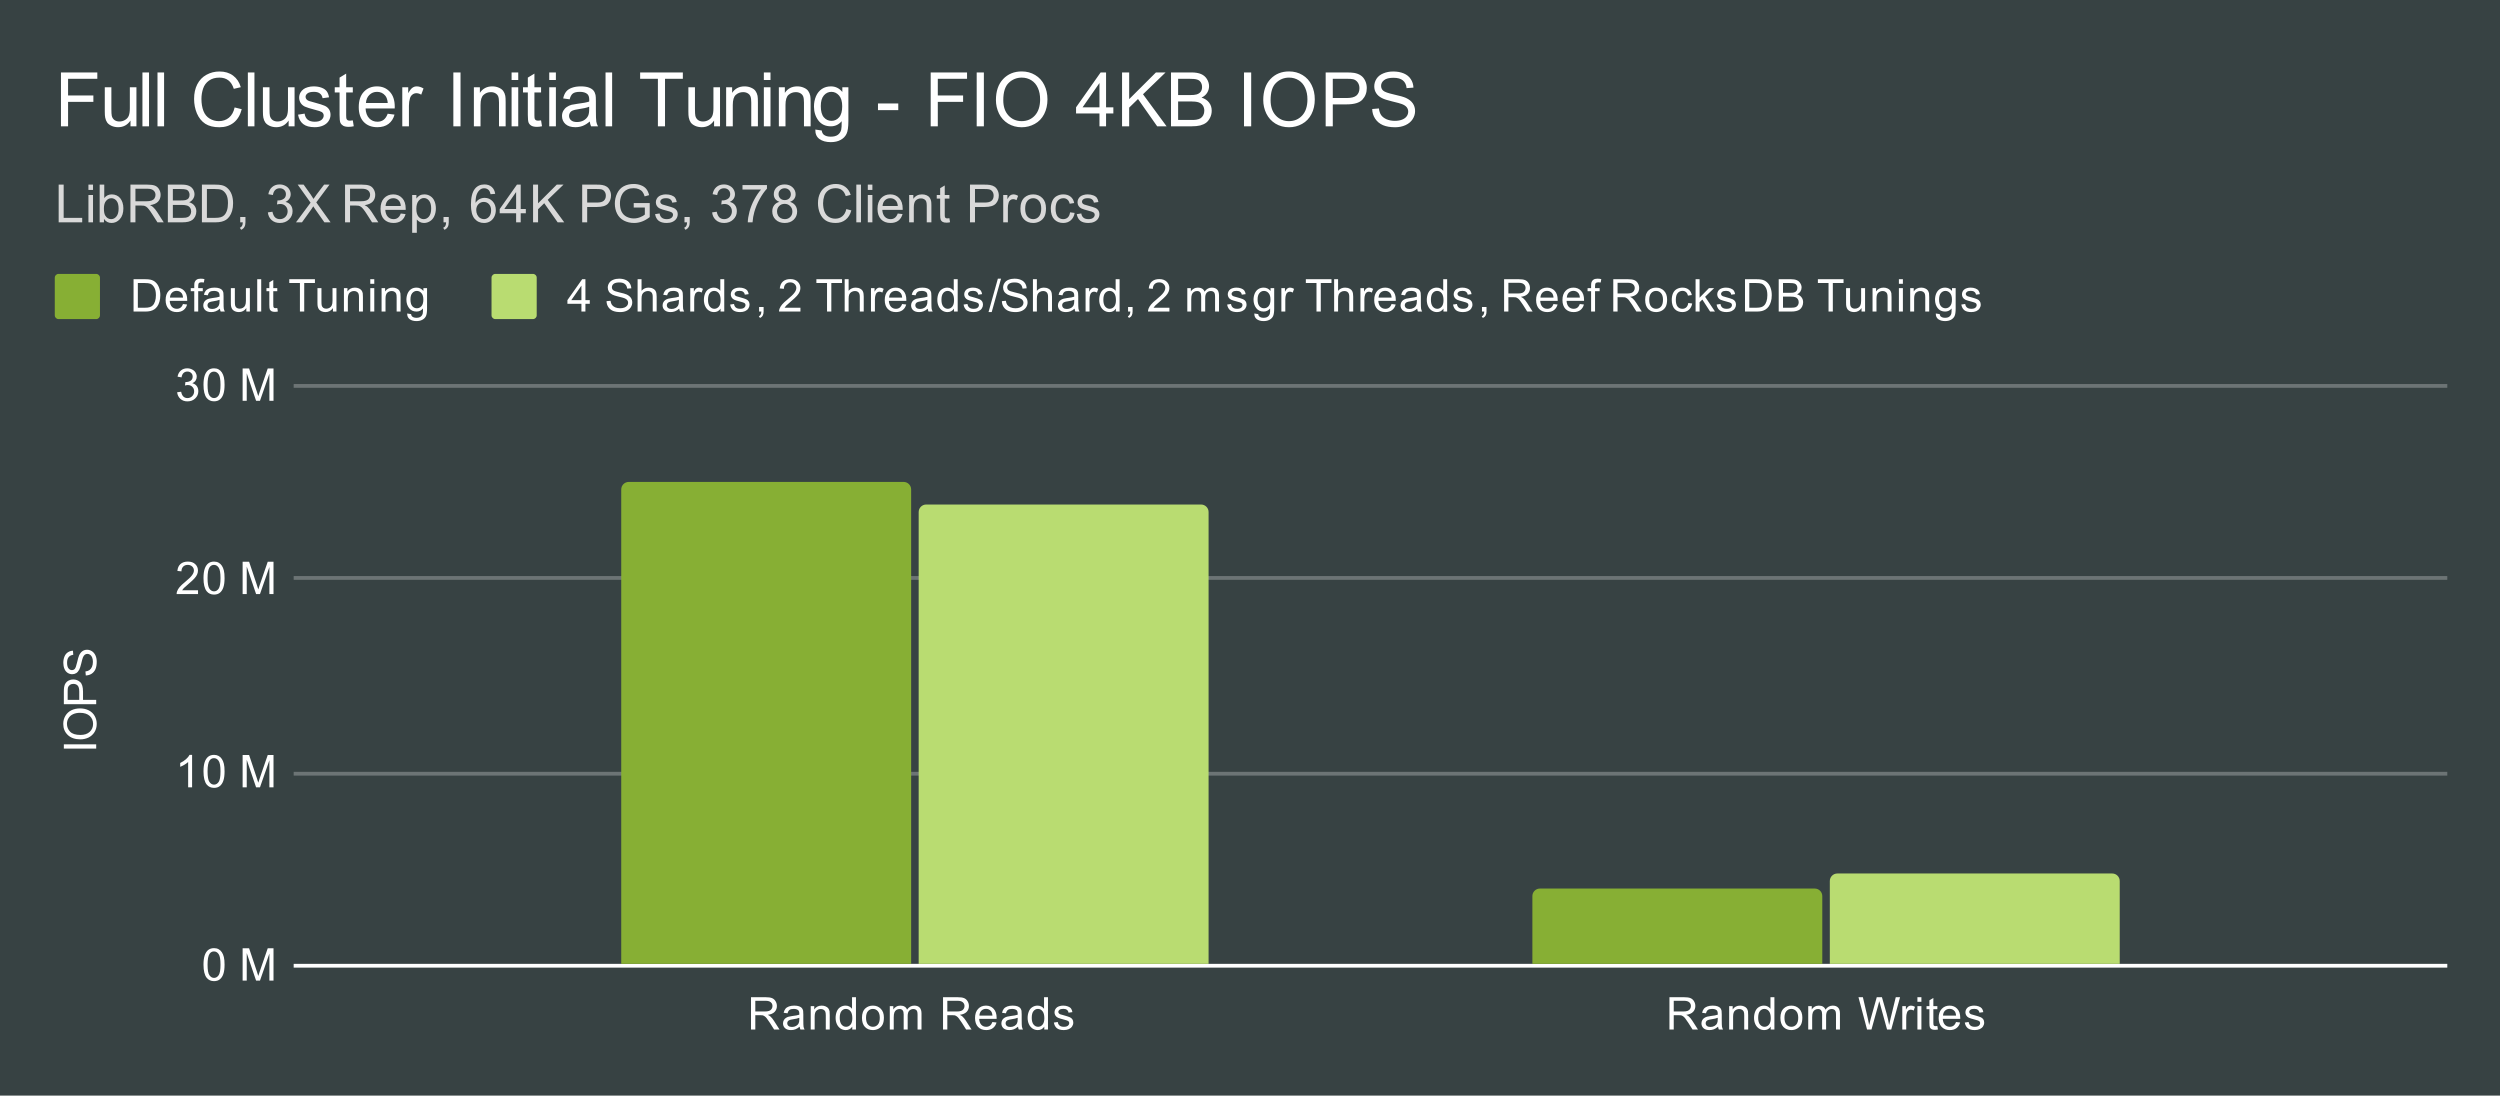<svg version="1.1" viewBox="0.0 0.0 664.0 291.0" fill="none" stroke="none" stroke-linecap="square" stroke-miterlimit="10" width="664" height="291" xmlns:xlink="http://www.w3.org/1999/xlink" xmlns="http://www.w3.org/2000/svg"><path fill="#374243" d="M0 0L664.0 0L664.0 291.0L0 291.0L0 0Z" fill-rule="nonzero"/><path stroke="#ffffff" stroke-width="1.0" stroke-linecap="butt" d="M78.5 256.5L649.5 256.5" fill-rule="nonzero"/><path stroke="#6c7475" stroke-width="1.0" stroke-linecap="butt" d="M78.5 205.5L649.5 205.5" fill-rule="nonzero"/><path stroke="#6c7475" stroke-width="1.0" stroke-linecap="butt" d="M78.5 153.5L649.5 153.5" fill-rule="nonzero"/><path stroke="#6c7475" stroke-width="1.0" stroke-linecap="butt" d="M78.5 102.5L649.5 102.5" fill-rule="nonzero"/><clipPath id="id_0"><path d="M78.55 102.45L649.45 102.45L649.45 256.45L78.55 256.45L78.55 102.45Z" clip-rule="nonzero"/></clipPath><path stroke="#000000" stroke-width="2.0" stroke-linecap="butt" stroke-opacity="0.0" clip-path="url(#id_0)" d="M242.0 256.0L165.0 256.0L165.0 130.0C165.0 128.895 165.895 128.0 167.0 128.0L240.0 128.0C241.105 128.0 242.0 128.895 242.0 130.0Z" fill-rule="nonzero"/><path fill="#87af34" clip-path="url(#id_0)" d="M242.0 256.0L165.0 256.0L165.0 130.0C165.0 128.895 165.895 128.0 167.0 128.0L240.0 128.0C241.105 128.0 242.0 128.895 242.0 130.0Z" fill-rule="nonzero"/><path stroke="#000000" stroke-width="2.0" stroke-linecap="butt" stroke-opacity="0.0" clip-path="url(#id_0)" d="M484.0 256.0L407.0 256.0L407.0 238.0C407.0 236.895 407.895 236.0 409.0 236.0L482.0 236.0C483.105 236.0 484.0 236.895 484.0 238.0Z" fill-rule="nonzero"/><path fill="#87af34" clip-path="url(#id_0)" d="M484.0 256.0L407.0 256.0L407.0 238.0C407.0 236.895 407.895 236.0 409.0 236.0L482.0 236.0C483.105 236.0 484.0 236.895 484.0 238.0Z" fill-rule="nonzero"/><path stroke="#000000" stroke-width="2.0" stroke-linecap="butt" stroke-opacity="0.0" clip-path="url(#id_0)" d="M321.0 256.0L244.0 256.0L244.0 136.0C244.0 134.895 244.895 134.0 246.0 134.0L319.0 134.0C320.105 134.0 321.0 134.895 321.0 136.0Z" fill-rule="nonzero"/><path fill="#b9dc71" clip-path="url(#id_0)" d="M321.0 256.0L244.0 256.0L244.0 136.0C244.0 134.895 244.895 134.0 246.0 134.0L319.0 134.0C320.105 134.0 321.0 134.895 321.0 136.0Z" fill-rule="nonzero"/><path stroke="#000000" stroke-width="2.0" stroke-linecap="butt" stroke-opacity="0.0" clip-path="url(#id_0)" d="M563.0 256.0L486.0 256.0L486.0 234.0C486.0 232.895 486.895 232.0 488.0 232.0L561.0 232.0C562.105 232.0 563.0 232.895 563.0 234.0Z" fill-rule="nonzero"/><path fill="#b9dc71" clip-path="url(#id_0)" d="M563.0 256.0L486.0 256.0L486.0 234.0C486.0 232.895 486.895 232.0 488.0 232.0L561.0 232.0C562.105 232.0 563.0 232.895 563.0 234.0Z" fill-rule="nonzero"/><path fill="#ffffff" d="M25.55 198.825L16.956 198.825L16.956 197.7L25.55 197.7L25.55 198.825ZM21.363 196.372Q19.222 196.372 18.019 195.231Q16.8 194.075 16.8 192.262Q16.8 191.059 17.378 190.106Q17.941 189.153 18.956 188.653Q19.972 188.153 21.269 188.153Q22.566 188.153 23.597 188.684Q24.628 189.216 25.159 190.184Q25.691 191.137 25.691 192.262Q25.691 193.481 25.113 194.434Q24.519 195.387 23.519 195.887Q22.503 196.372 21.363 196.372ZM21.378 195.2Q22.941 195.2 23.831 194.372Q24.722 193.528 24.722 192.262Q24.722 190.981 23.831 190.153Q22.925 189.325 21.253 189.325Q20.206 189.325 19.425 189.684Q18.644 190.028 18.222 190.716Q17.784 191.403 17.784 192.247Q17.784 193.45 18.613 194.325Q19.441 195.2 21.378 195.2ZM25.55 187.028L16.956 187.028L16.956 183.778Q16.956 182.934 17.034 182.481Q17.144 181.841 17.441 181.419Q17.738 180.981 18.269 180.731Q18.8 180.466 19.441 180.466Q20.534 180.466 21.3 181.169Q22.05 181.856 22.05 183.684L22.05 185.887L25.55 185.887L25.55 187.028ZM21.05 185.887L21.05 183.669Q21.05 182.559 20.644 182.106Q20.222 181.637 19.472 181.637Q18.941 181.637 18.566 181.919Q18.175 182.184 18.05 182.622Q17.972 182.919 17.972 183.684L17.972 185.887L21.05 185.887ZM22.784 179.403L22.691 178.341Q23.347 178.262 23.753 177.981Q24.159 177.7 24.425 177.122Q24.675 176.528 24.675 175.794Q24.675 175.153 24.488 174.653Q24.284 174.153 23.956 173.919Q23.613 173.669 23.222 173.669Q22.816 173.669 22.519 173.903Q22.206 174.137 22.003 174.669Q21.863 175.028 21.581 176.216Q21.3 177.387 21.05 177.856Q20.722 178.481 20.253 178.778Q19.769 179.075 19.175 179.075Q18.534 179.075 17.972 178.716Q17.394 178.341 17.113 177.637Q16.816 176.919 16.816 176.059Q16.816 175.106 17.128 174.372Q17.425 173.637 18.034 173.247Q18.628 172.856 19.378 172.825L19.456 173.919Q18.644 174.012 18.238 174.528Q17.816 175.028 17.816 176.012Q17.816 177.044 18.191 177.512Q18.566 177.981 19.097 177.981Q19.566 177.981 19.863 177.653Q20.159 177.325 20.472 175.95Q20.784 174.559 21.019 174.044Q21.378 173.294 21.909 172.934Q22.425 172.575 23.128 172.575Q23.816 172.575 24.425 172.966Q25.019 173.356 25.363 174.091Q25.691 174.825 25.691 175.747Q25.691 176.919 25.363 177.716Q25.019 178.497 24.331 178.95Q23.644 179.387 22.784 179.403Z" fill-rule="nonzero"/><path fill="#ffffff" d="M54.05 256.216Q54.05 254.684 54.362 253.763Q54.675 252.825 55.284 252.325Q55.909 251.825 56.847 251.825Q57.534 251.825 58.05 252.106Q58.581 252.388 58.925 252.919Q59.269 253.434 59.456 254.184Q59.644 254.934 59.644 256.216Q59.644 257.731 59.331 258.653Q59.034 259.575 58.409 260.091Q57.8 260.591 56.847 260.591Q55.612 260.591 54.894 259.7Q54.05 258.637 54.05 256.216ZM55.128 256.216Q55.128 258.325 55.628 259.028Q56.128 259.731 56.847 259.731Q57.581 259.731 58.066 259.028Q58.566 258.325 58.566 256.216Q58.566 254.091 58.066 253.403Q57.581 252.7 56.831 252.7Q56.112 252.7 55.675 253.309Q55.128 254.091 55.128 256.216ZM64.441 260.45L64.441 251.856L66.159 251.856L68.191 257.934Q68.472 258.794 68.597 259.216Q68.737 258.747 69.05 257.841L71.112 251.856L72.644 251.856L72.644 260.45L71.55 260.45L71.55 253.263L69.05 260.45L68.019 260.45L65.534 253.138L65.534 260.45L64.441 260.45Z" fill-rule="nonzero"/><path fill="#ffffff" d="M51.019 209.117L49.972 209.117L49.972 202.398Q49.581 202.757 48.956 203.132Q48.347 203.492 47.862 203.664L47.862 202.648Q48.737 202.226 49.394 201.648Q50.066 201.054 50.347 200.492L51.019 200.492L51.019 209.117ZM54.05 204.882Q54.05 203.351 54.362 202.429Q54.675 201.492 55.284 200.992Q55.909 200.492 56.847 200.492Q57.534 200.492 58.05 200.773Q58.581 201.054 58.925 201.585Q59.269 202.101 59.456 202.851Q59.644 203.601 59.644 204.882Q59.644 206.398 59.331 207.32Q59.034 208.242 58.409 208.757Q57.8 209.257 56.847 209.257Q55.612 209.257 54.894 208.367Q54.05 207.304 54.05 204.882ZM55.128 204.882Q55.128 206.992 55.628 207.695Q56.128 208.398 56.847 208.398Q57.581 208.398 58.066 207.695Q58.566 206.992 58.566 204.882Q58.566 202.757 58.066 202.07Q57.581 201.367 56.831 201.367Q56.112 201.367 55.675 201.976Q55.128 202.757 55.128 204.882ZM64.441 209.117L64.441 200.523L66.159 200.523L68.191 206.601Q68.472 207.46 68.597 207.882Q68.737 207.414 69.05 206.507L71.112 200.523L72.644 200.523L72.644 209.117L71.55 209.117L71.55 201.929L69.05 209.117L68.019 209.117L65.534 201.804L65.534 209.117L64.441 209.117Z" fill-rule="nonzero"/><path fill="#ffffff" d="M52.597 156.768L52.597 157.783L46.909 157.783Q46.909 157.408 47.034 157.049Q47.253 156.471 47.722 155.908Q48.206 155.346 49.112 154.611Q50.519 153.455 51.003 152.783Q51.503 152.111 51.503 151.518Q51.503 150.893 51.05 150.471Q50.597 150.033 49.878 150.033Q49.112 150.033 48.659 150.486Q48.206 150.94 48.191 151.752L47.112 151.643Q47.222 150.424 47.941 149.799Q48.675 149.158 49.909 149.158Q51.144 149.158 51.862 149.846Q52.581 150.533 52.581 151.549Q52.581 152.065 52.362 152.565Q52.159 153.049 51.659 153.611Q51.175 154.158 50.05 155.111Q49.097 155.908 48.816 156.205Q48.55 156.486 48.378 156.768L52.597 156.768ZM54.05 153.549Q54.05 152.018 54.362 151.096Q54.675 150.158 55.284 149.658Q55.909 149.158 56.847 149.158Q57.534 149.158 58.05 149.44Q58.581 149.721 58.925 150.252Q59.269 150.768 59.456 151.518Q59.644 152.268 59.644 153.549Q59.644 155.065 59.331 155.986Q59.034 156.908 58.409 157.424Q57.8 157.924 56.847 157.924Q55.612 157.924 54.894 157.033Q54.05 155.971 54.05 153.549ZM55.128 153.549Q55.128 155.658 55.628 156.361Q56.128 157.065 56.847 157.065Q57.581 157.065 58.066 156.361Q58.566 155.658 58.566 153.549Q58.566 151.424 58.066 150.736Q57.581 150.033 56.831 150.033Q56.112 150.033 55.675 150.643Q55.128 151.424 55.128 153.549ZM64.441 157.783L64.441 149.19L66.159 149.19L68.191 155.268Q68.472 156.127 68.597 156.549Q68.737 156.08 69.05 155.174L71.112 149.19L72.644 149.19L72.644 157.783L71.55 157.783L71.55 150.596L69.05 157.783L68.019 157.783L65.534 150.471L65.534 157.783L64.441 157.783Z" fill-rule="nonzero"/><path fill="#ffffff" d="M47.05 104.184L48.112 104.044Q48.284 104.934 48.722 105.341Q49.159 105.731 49.784 105.731Q50.534 105.731 51.05 105.216Q51.566 104.7 51.566 103.934Q51.566 103.216 51.081 102.747Q50.612 102.263 49.878 102.263Q49.581 102.263 49.128 102.388L49.253 101.45Q49.362 101.466 49.425 101.466Q50.097 101.466 50.628 101.122Q51.175 100.763 51.175 100.028Q51.175 99.45 50.784 99.075Q50.394 98.684 49.769 98.684Q49.159 98.684 48.737 99.075Q48.331 99.466 48.222 100.231L47.159 100.044Q47.347 98.997 48.034 98.419Q48.722 97.825 49.737 97.825Q50.441 97.825 51.034 98.138Q51.628 98.434 51.941 98.95Q52.253 99.466 52.253 100.059Q52.253 100.606 51.956 101.075Q51.659 101.528 51.081 101.794Q51.831 101.966 52.253 102.528Q52.675 103.075 52.675 103.919Q52.675 105.044 51.847 105.825Q51.034 106.606 49.784 106.606Q48.659 106.606 47.909 105.934Q47.159 105.247 47.05 104.184ZM54.05 102.216Q54.05 100.684 54.362 99.763Q54.675 98.825 55.284 98.325Q55.909 97.825 56.847 97.825Q57.534 97.825 58.05 98.106Q58.581 98.388 58.925 98.919Q59.269 99.434 59.456 100.184Q59.644 100.934 59.644 102.216Q59.644 103.731 59.331 104.653Q59.034 105.575 58.409 106.091Q57.8 106.591 56.847 106.591Q55.612 106.591 54.894 105.7Q54.05 104.638 54.05 102.216ZM55.128 102.216Q55.128 104.325 55.628 105.028Q56.128 105.731 56.847 105.731Q57.581 105.731 58.066 105.028Q58.566 104.325 58.566 102.216Q58.566 100.091 58.066 99.403Q57.581 98.7 56.831 98.7Q56.112 98.7 55.675 99.309Q55.128 100.091 55.128 102.216ZM64.441 106.45L64.441 97.856L66.159 97.856L68.191 103.934Q68.472 104.794 68.597 105.216Q68.737 104.747 69.05 103.841L71.112 97.856L72.644 97.856L72.644 106.45L71.55 106.45L71.55 99.263L69.05 106.45L68.019 106.45L65.534 99.138L65.534 106.45L64.441 106.45Z" fill-rule="nonzero"/><path fill="#ffffff" d="M199.469 273.45L199.469 264.856L203.282 264.856Q204.438 264.856 205.032 265.091Q205.626 265.325 205.985 265.919Q206.344 266.497 206.344 267.2Q206.344 268.122 205.751 268.747Q205.157 269.372 203.923 269.544Q204.376 269.762 204.61 269.966Q205.11 270.419 205.548 271.106L207.048 273.45L205.61 273.45L204.485 271.669Q203.985 270.887 203.657 270.481Q203.344 270.075 203.079 269.919Q202.829 269.747 202.563 269.669Q202.376 269.637 201.938 269.637L200.61 269.637L200.61 273.45L199.469 273.45ZM200.61 268.653L203.063 268.653Q203.829 268.653 204.266 268.497Q204.719 268.325 204.938 267.981Q205.173 267.622 205.173 267.2Q205.173 266.591 204.719 266.2Q204.282 265.809 203.329 265.809L200.61 265.809L200.61 268.653ZM212.391 272.684Q211.798 273.184 211.251 273.387Q210.719 273.591 210.094 273.591Q209.063 273.591 208.516 273.091Q207.969 272.591 207.969 271.809Q207.969 271.356 208.173 270.981Q208.376 270.591 208.719 270.372Q209.063 270.137 209.485 270.028Q209.782 269.934 210.423 269.856Q211.688 269.716 212.298 269.497Q212.298 269.278 212.298 269.231Q212.298 268.575 212.001 268.309Q211.594 267.966 210.798 267.966Q210.063 267.966 209.704 268.231Q209.344 268.481 209.173 269.137L208.141 268.997Q208.282 268.341 208.61 267.934Q208.938 267.528 209.548 267.309Q210.157 267.091 210.954 267.091Q211.751 267.091 212.251 267.278Q212.751 267.466 212.985 267.747Q213.219 268.028 213.313 268.466Q213.36 268.731 213.36 269.434L213.36 270.841Q213.36 272.309 213.423 272.7Q213.501 273.091 213.704 273.45L212.594 273.45Q212.438 273.122 212.391 272.684ZM212.298 270.325Q211.719 270.559 210.579 270.731Q209.923 270.825 209.657 270.95Q209.391 271.059 209.235 271.278Q209.094 271.497 209.094 271.778Q209.094 272.2 209.407 272.481Q209.735 272.762 210.344 272.762Q210.954 272.762 211.423 272.497Q211.907 272.231 212.126 271.762Q212.298 271.403 212.298 270.716L212.298 270.325ZM215.329 273.45L215.329 267.231L216.266 267.231L216.266 268.106Q216.954 267.091 218.251 267.091Q218.813 267.091 219.282 267.294Q219.766 267.497 220.001 267.825Q220.235 268.153 220.329 268.591Q220.376 268.887 220.376 269.622L220.376 273.45L219.329 273.45L219.329 269.669Q219.329 269.012 219.204 268.7Q219.079 268.387 218.766 268.2Q218.454 267.997 218.032 267.997Q217.36 267.997 216.86 268.434Q216.376 268.856 216.376 270.044L216.376 273.45L215.329 273.45ZM226.36 273.45L226.36 272.669Q225.766 273.591 224.626 273.591Q223.876 273.591 223.251 273.184Q222.626 272.762 222.282 272.028Q221.938 271.294 221.938 270.341Q221.938 269.419 222.251 268.653Q222.563 267.887 223.188 267.497Q223.813 267.091 224.579 267.091Q225.141 267.091 225.579 267.325Q226.016 267.559 226.298 267.934L226.298 264.856L227.344 264.856L227.344 273.45L226.36 273.45ZM223.032 270.341Q223.032 271.544 223.532 272.137Q224.032 272.716 224.719 272.716Q225.407 272.716 225.891 272.153Q226.376 271.591 226.376 270.434Q226.376 269.153 225.876 268.559Q225.391 267.966 224.673 267.966Q223.969 267.966 223.501 268.544Q223.032 269.106 223.032 270.341ZM228.938 270.341Q228.938 268.606 229.891 267.778Q230.688 267.091 231.844 267.091Q233.126 267.091 233.938 267.934Q234.766 268.762 234.766 270.247Q234.766 271.45 234.407 272.137Q234.048 272.825 233.344 273.216Q232.657 273.591 231.844 273.591Q230.548 273.591 229.735 272.762Q228.938 271.919 228.938 270.341ZM230.016 270.341Q230.016 271.528 230.532 272.122Q231.063 272.716 231.844 272.716Q232.641 272.716 233.157 272.122Q233.673 271.528 233.673 270.309Q233.673 269.153 233.141 268.559Q232.626 267.966 231.844 267.966Q231.063 267.966 230.532 268.559Q230.016 269.137 230.016 270.341ZM236.329 273.45L236.329 267.231L237.266 267.231L237.266 268.106Q237.563 267.637 238.048 267.372Q238.532 267.091 239.157 267.091Q239.844 267.091 240.282 267.372Q240.735 267.653 240.907 268.169Q241.657 267.091 242.829 267.091Q243.766 267.091 244.251 267.606Q244.751 268.106 244.751 269.184L244.751 273.45L243.704 273.45L243.704 269.528Q243.704 268.903 243.594 268.622Q243.501 268.341 243.235 268.169Q242.969 267.997 242.594 267.997Q241.938 267.997 241.501 268.434Q241.079 268.872 241.079 269.841L241.079 273.45L240.016 273.45L240.016 269.403Q240.016 268.7 239.751 268.356Q239.501 267.997 238.923 267.997Q238.469 267.997 238.094 268.231Q237.719 268.466 237.548 268.919Q237.376 269.372 237.376 270.216L237.376 273.45L236.329 273.45ZM250.469 273.45L250.469 264.856L254.282 264.856Q255.438 264.856 256.032 265.091Q256.626 265.325 256.985 265.919Q257.344 266.497 257.344 267.2Q257.344 268.122 256.751 268.747Q256.157 269.372 254.923 269.544Q255.376 269.762 255.61 269.966Q256.11 270.419 256.548 271.106L258.048 273.45L256.61 273.45L255.485 271.669Q254.985 270.887 254.657 270.481Q254.344 270.075 254.079 269.919Q253.829 269.747 253.563 269.669Q253.376 269.637 252.938 269.637L251.61 269.637L251.61 273.45L250.469 273.45ZM251.61 268.653L254.063 268.653Q254.829 268.653 255.266 268.497Q255.719 268.325 255.938 267.981Q256.173 267.622 256.173 267.2Q256.173 266.591 255.719 266.2Q255.282 265.809 254.329 265.809L251.61 265.809L251.61 268.653ZM263.579 271.45L264.673 271.575Q264.423 272.528 263.719 273.059Q263.016 273.591 261.938 273.591Q260.579 273.591 259.766 272.747Q258.969 271.903 258.969 270.387Q258.969 268.825 259.782 267.966Q260.594 267.091 261.876 267.091Q263.126 267.091 263.907 267.934Q264.704 268.778 264.704 270.325Q264.704 270.419 264.704 270.606L260.063 270.606Q260.126 271.637 260.641 272.184Q261.157 272.716 261.938 272.716Q262.516 272.716 262.923 272.419Q263.344 272.106 263.579 271.45ZM260.126 269.747L263.594 269.747Q263.532 268.95 263.204 268.559Q262.688 267.95 261.891 267.95Q261.157 267.95 260.657 268.434Q260.173 268.919 260.126 269.747ZM270.391 272.684Q269.798 273.184 269.251 273.387Q268.719 273.591 268.094 273.591Q267.063 273.591 266.516 273.091Q265.969 272.591 265.969 271.809Q265.969 271.356 266.173 270.981Q266.376 270.591 266.719 270.372Q267.063 270.137 267.485 270.028Q267.782 269.934 268.423 269.856Q269.688 269.716 270.298 269.497Q270.298 269.278 270.298 269.231Q270.298 268.575 270.001 268.309Q269.594 267.966 268.798 267.966Q268.063 267.966 267.704 268.231Q267.344 268.481 267.173 269.137L266.141 268.997Q266.282 268.341 266.61 267.934Q266.938 267.528 267.548 267.309Q268.157 267.091 268.954 267.091Q269.751 267.091 270.251 267.278Q270.751 267.466 270.985 267.747Q271.219 268.028 271.313 268.466Q271.36 268.731 271.36 269.434L271.36 270.841Q271.36 272.309 271.423 272.7Q271.501 273.091 271.704 273.45L270.594 273.45Q270.438 273.122 270.391 272.684ZM270.298 270.325Q269.719 270.559 268.579 270.731Q267.923 270.825 267.657 270.95Q267.391 271.059 267.235 271.278Q267.094 271.497 267.094 271.778Q267.094 272.2 267.407 272.481Q267.735 272.762 268.344 272.762Q268.954 272.762 269.423 272.497Q269.907 272.231 270.126 271.762Q270.298 271.403 270.298 270.716L270.298 270.325ZM277.36 273.45L277.36 272.669Q276.766 273.591 275.626 273.591Q274.876 273.591 274.251 273.184Q273.626 272.762 273.282 272.028Q272.938 271.294 272.938 270.341Q272.938 269.419 273.251 268.653Q273.563 267.887 274.188 267.497Q274.813 267.091 275.579 267.091Q276.141 267.091 276.579 267.325Q277.016 267.559 277.298 267.934L277.298 264.856L278.344 264.856L278.344 273.45L277.36 273.45ZM274.032 270.341Q274.032 271.544 274.532 272.137Q275.032 272.716 275.719 272.716Q276.407 272.716 276.891 272.153Q277.376 271.591 277.376 270.434Q277.376 269.153 276.876 268.559Q276.391 267.966 275.673 267.966Q274.969 267.966 274.501 268.544Q274.032 269.106 274.032 270.341ZM279.907 271.591L280.938 271.434Q281.032 272.059 281.423 272.387Q281.829 272.716 282.563 272.716Q283.282 272.716 283.626 272.434Q283.985 272.137 283.985 271.731Q283.985 271.372 283.673 271.169Q283.454 271.028 282.594 270.809Q281.438 270.512 280.985 270.309Q280.548 270.091 280.313 269.716Q280.079 269.341 280.079 268.872Q280.079 268.466 280.266 268.106Q280.454 267.747 280.782 267.512Q281.032 267.341 281.454 267.216Q281.876 267.091 282.376 267.091Q283.094 267.091 283.641 267.309Q284.204 267.512 284.469 267.872Q284.735 268.231 284.829 268.825L283.798 268.966Q283.735 268.497 283.391 268.231Q283.063 267.95 282.438 267.95Q281.719 267.95 281.407 268.2Q281.094 268.434 281.094 268.762Q281.094 268.966 281.219 269.122Q281.36 269.294 281.626 269.403Q281.782 269.466 282.563 269.669Q283.688 269.981 284.126 270.169Q284.563 270.356 284.813 270.716Q285.063 271.075 285.063 271.622Q285.063 272.153 284.751 272.622Q284.454 273.075 283.876 273.341Q283.298 273.591 282.563 273.591Q281.344 273.591 280.704 273.091Q280.079 272.575 279.907 271.591Z" fill-rule="nonzero"/><path fill="#ffffff" d="M443.406 273.45L443.406 264.856L447.218 264.856Q448.374 264.856 448.968 265.091Q449.562 265.325 449.921 265.919Q450.281 266.497 450.281 267.2Q450.281 268.122 449.687 268.747Q449.093 269.372 447.859 269.544Q448.312 269.762 448.546 269.966Q449.046 270.419 449.484 271.106L450.984 273.45L449.546 273.45L448.421 271.669Q447.921 270.887 447.593 270.481Q447.281 270.075 447.015 269.919Q446.765 269.747 446.499 269.669Q446.312 269.637 445.874 269.637L444.546 269.637L444.546 273.45L443.406 273.45ZM444.546 268.653L446.999 268.653Q447.765 268.653 448.202 268.497Q448.656 268.325 448.874 267.981Q449.109 267.622 449.109 267.2Q449.109 266.591 448.656 266.2Q448.218 265.809 447.265 265.809L444.546 265.809L444.546 268.653ZM456.327 272.684Q455.734 273.184 455.187 273.387Q454.656 273.591 454.031 273.591Q452.999 273.591 452.452 273.091Q451.906 272.591 451.906 271.809Q451.906 271.356 452.109 270.981Q452.312 270.591 452.656 270.372Q452.999 270.137 453.421 270.028Q453.718 269.934 454.359 269.856Q455.624 269.716 456.234 269.497Q456.234 269.278 456.234 269.231Q456.234 268.575 455.937 268.309Q455.531 267.966 454.734 267.966Q453.999 267.966 453.64 268.231Q453.281 268.481 453.109 269.137L452.077 268.997Q452.218 268.341 452.546 267.934Q452.874 267.528 453.484 267.309Q454.093 267.091 454.89 267.091Q455.687 267.091 456.187 267.278Q456.687 267.466 456.921 267.747Q457.156 268.028 457.249 268.466Q457.296 268.731 457.296 269.434L457.296 270.841Q457.296 272.309 457.359 272.7Q457.437 273.091 457.64 273.45L456.531 273.45Q456.374 273.122 456.327 272.684ZM456.234 270.325Q455.656 270.559 454.515 270.731Q453.859 270.825 453.593 270.95Q453.327 271.059 453.171 271.278Q453.031 271.497 453.031 271.778Q453.031 272.2 453.343 272.481Q453.671 272.762 454.281 272.762Q454.89 272.762 455.359 272.497Q455.843 272.231 456.062 271.762Q456.234 271.403 456.234 270.716L456.234 270.325ZM459.265 273.45L459.265 267.231L460.202 267.231L460.202 268.106Q460.89 267.091 462.187 267.091Q462.749 267.091 463.218 267.294Q463.702 267.497 463.937 267.825Q464.171 268.153 464.265 268.591Q464.312 268.887 464.312 269.622L464.312 273.45L463.265 273.45L463.265 269.669Q463.265 269.012 463.14 268.7Q463.015 268.387 462.702 268.2Q462.39 267.997 461.968 267.997Q461.296 267.997 460.796 268.434Q460.312 268.856 460.312 270.044L460.312 273.45L459.265 273.45ZM470.296 273.45L470.296 272.669Q469.702 273.591 468.562 273.591Q467.812 273.591 467.187 273.184Q466.562 272.762 466.218 272.028Q465.874 271.294 465.874 270.341Q465.874 269.419 466.187 268.653Q466.499 267.887 467.124 267.497Q467.749 267.091 468.515 267.091Q469.077 267.091 469.515 267.325Q469.952 267.559 470.234 267.934L470.234 264.856L471.281 264.856L471.281 273.45L470.296 273.45ZM466.968 270.341Q466.968 271.544 467.468 272.137Q467.968 272.716 468.656 272.716Q469.343 272.716 469.827 272.153Q470.312 271.591 470.312 270.434Q470.312 269.153 469.812 268.559Q469.327 267.966 468.609 267.966Q467.906 267.966 467.437 268.544Q466.968 269.106 466.968 270.341ZM472.874 270.341Q472.874 268.606 473.827 267.778Q474.624 267.091 475.781 267.091Q477.062 267.091 477.874 267.934Q478.702 268.762 478.702 270.247Q478.702 271.45 478.343 272.137Q477.984 272.825 477.281 273.216Q476.593 273.591 475.781 273.591Q474.484 273.591 473.671 272.762Q472.874 271.919 472.874 270.341ZM473.952 270.341Q473.952 271.528 474.468 272.122Q474.999 272.716 475.781 272.716Q476.577 272.716 477.093 272.122Q477.609 271.528 477.609 270.309Q477.609 269.153 477.077 268.559Q476.562 267.966 475.781 267.966Q474.999 267.966 474.468 268.559Q473.952 269.137 473.952 270.341ZM480.265 273.45L480.265 267.231L481.202 267.231L481.202 268.106Q481.499 267.637 481.984 267.372Q482.468 267.091 483.093 267.091Q483.781 267.091 484.218 267.372Q484.671 267.653 484.843 268.169Q485.593 267.091 486.765 267.091Q487.702 267.091 488.187 267.606Q488.687 268.106 488.687 269.184L488.687 273.45L487.64 273.45L487.64 269.528Q487.64 268.903 487.531 268.622Q487.437 268.341 487.171 268.169Q486.906 267.997 486.531 267.997Q485.874 267.997 485.437 268.434Q485.015 268.872 485.015 269.841L485.015 273.45L483.952 273.45L483.952 269.403Q483.952 268.7 483.687 268.356Q483.437 267.997 482.859 267.997Q482.406 267.997 482.031 268.231Q481.656 268.466 481.484 268.919Q481.312 269.372 481.312 270.216L481.312 273.45L480.265 273.45ZM495.89 273.45L493.609 264.856L494.781 264.856L496.093 270.497Q496.296 271.372 496.452 272.247Q496.781 270.872 496.843 270.653L498.468 264.856L499.843 264.856L501.077 269.2Q501.531 270.825 501.749 272.247Q501.906 271.434 502.171 270.372L503.515 264.856L504.656 264.856L502.312 273.45L501.202 273.45L499.406 266.903Q499.171 266.091 499.124 265.903Q498.999 266.481 498.874 266.903L497.062 273.45L495.89 273.45ZM505.249 273.45L505.249 267.231L506.202 267.231L506.202 268.169Q506.562 267.512 506.859 267.309Q507.171 267.091 507.546 267.091Q508.077 267.091 508.624 267.419L508.265 268.403Q507.874 268.169 507.499 268.169Q507.14 268.169 506.859 268.387Q506.593 268.591 506.484 268.966Q506.296 269.528 506.296 270.184L506.296 273.45L505.249 273.45ZM509.265 266.075L509.265 264.856L510.327 264.856L510.327 266.075L509.265 266.075ZM509.265 273.45L509.265 267.231L510.327 267.231L510.327 273.45L509.265 273.45ZM514.562 272.512L514.718 273.434Q514.265 273.528 513.921 273.528Q513.343 273.528 513.031 273.356Q512.718 273.169 512.577 272.872Q512.452 272.575 512.452 271.622L512.452 268.044L511.687 268.044L511.687 267.231L512.452 267.231L512.452 265.684L513.499 265.059L513.499 267.231L514.562 267.231L514.562 268.044L513.499 268.044L513.499 271.684Q513.499 272.137 513.546 272.262Q513.609 272.387 513.734 272.466Q513.859 272.544 514.093 272.544Q514.281 272.544 514.562 272.512ZM519.515 271.45L520.609 271.575Q520.359 272.528 519.656 273.059Q518.952 273.591 517.874 273.591Q516.515 273.591 515.702 272.747Q514.906 271.903 514.906 270.387Q514.906 268.825 515.718 267.966Q516.531 267.091 517.812 267.091Q519.062 267.091 519.843 267.934Q520.64 268.778 520.64 270.325Q520.64 270.419 520.64 270.606L515.999 270.606Q516.062 271.637 516.577 272.184Q517.093 272.716 517.874 272.716Q518.452 272.716 518.859 272.419Q519.281 272.106 519.515 271.45ZM516.062 269.747L519.531 269.747Q519.468 268.95 519.14 268.559Q518.624 267.95 517.827 267.95Q517.093 267.95 516.593 268.434Q516.109 268.919 516.062 269.747ZM521.843 271.591L522.874 271.434Q522.968 272.059 523.359 272.387Q523.765 272.716 524.499 272.716Q525.218 272.716 525.562 272.434Q525.921 272.137 525.921 271.731Q525.921 271.372 525.609 271.169Q525.39 271.028 524.531 270.809Q523.374 270.512 522.921 270.309Q522.484 270.091 522.249 269.716Q522.015 269.341 522.015 268.872Q522.015 268.466 522.202 268.106Q522.39 267.747 522.718 267.512Q522.968 267.341 523.39 267.216Q523.812 267.091 524.312 267.091Q525.031 267.091 525.577 267.309Q526.14 267.512 526.406 267.872Q526.671 268.231 526.765 268.825L525.734 268.966Q525.671 268.497 525.327 268.231Q524.999 267.95 524.374 267.95Q523.656 267.95 523.343 268.2Q523.031 268.434 523.031 268.762Q523.031 268.966 523.156 269.122Q523.296 269.294 523.562 269.403Q523.718 269.466 524.499 269.669Q525.624 269.981 526.062 270.169Q526.499 270.356 526.749 270.716Q526.999 271.075 526.999 271.622Q526.999 272.153 526.687 272.622Q526.39 273.075 525.812 273.341Q525.234 273.591 524.499 273.591Q523.281 273.591 522.64 273.091Q522.015 272.575 521.843 271.591Z" fill-rule="nonzero"/><path fill="#87af34" d="M14.55 73.75C14.55 73.198 14.998 72.75 15.55 72.75L25.55 72.75C26.102 72.75 26.55 73.198 26.55 73.75L26.55 83.75C26.55 84.302 26.102 84.75 25.55 84.75L15.55 84.75C14.998 84.75 14.55 84.302 14.55 83.75Z" fill-rule="nonzero"/><path fill="#ffffff" d="M35.472 82.75L35.472 74.156L38.441 74.156Q39.441 74.156 39.972 74.281Q40.706 74.453 41.222 74.891Q41.909 75.469 42.237 76.375Q42.581 77.266 42.581 78.406Q42.581 79.391 42.347 80.141Q42.128 80.891 41.769 81.391Q41.409 81.891 40.972 82.172Q40.55 82.453 39.956 82.609Q39.362 82.75 38.581 82.75L35.472 82.75ZM36.612 81.734L38.441 81.734Q39.3 81.734 39.784 81.578Q40.269 81.422 40.55 81.125Q40.956 80.734 41.175 80.047Q41.409 79.359 41.409 78.391Q41.409 77.047 40.956 76.328Q40.519 75.594 39.894 75.344Q39.425 75.172 38.425 75.172L36.612 75.172L36.612 81.734ZM48.597 80.75L49.691 80.875Q49.441 81.828 48.737 82.359Q48.034 82.891 46.956 82.891Q45.597 82.891 44.784 82.047Q43.987 81.203 43.987 79.688Q43.987 78.125 44.8 77.266Q45.612 76.391 46.894 76.391Q48.144 76.391 48.925 77.234Q49.722 78.078 49.722 79.625Q49.722 79.719 49.722 79.906L45.081 79.906Q45.144 80.938 45.659 81.484Q46.175 82.016 46.956 82.016Q47.534 82.016 47.941 81.719Q48.362 81.406 48.597 80.75ZM45.144 79.047L48.612 79.047Q48.55 78.25 48.222 77.859Q47.706 77.25 46.909 77.25Q46.175 77.25 45.675 77.734Q45.191 78.219 45.144 79.047ZM51.597 82.75L51.597 77.344L50.659 77.344L50.659 76.531L51.597 76.531L51.597 75.859Q51.597 75.234 51.706 74.938Q51.862 74.516 52.237 74.266Q52.628 74.016 53.316 74.016Q53.769 74.016 54.3 74.125L54.144 75.031Q53.816 74.984 53.519 74.984Q53.034 74.984 52.831 75.188Q52.644 75.391 52.644 75.953L52.644 76.531L53.862 76.531L53.862 77.344L52.644 77.344L52.644 82.75L51.597 82.75ZM58.409 81.984Q57.816 82.484 57.269 82.688Q56.737 82.891 56.112 82.891Q55.081 82.891 54.534 82.391Q53.987 81.891 53.987 81.109Q53.987 80.656 54.191 80.281Q54.394 79.891 54.737 79.672Q55.081 79.438 55.503 79.328Q55.8 79.234 56.441 79.156Q57.706 79.016 58.316 78.797Q58.316 78.578 58.316 78.531Q58.316 77.875 58.019 77.609Q57.612 77.266 56.816 77.266Q56.081 77.266 55.722 77.531Q55.362 77.781 55.191 78.438L54.159 78.297Q54.3 77.641 54.628 77.234Q54.956 76.828 55.566 76.609Q56.175 76.391 56.972 76.391Q57.769 76.391 58.269 76.578Q58.769 76.766 59.003 77.047Q59.237 77.328 59.331 77.766Q59.378 78.031 59.378 78.734L59.378 80.141Q59.378 81.609 59.441 82.0Q59.519 82.391 59.722 82.75L58.612 82.75Q58.456 82.422 58.409 81.984ZM58.316 79.625Q57.737 79.859 56.597 80.031Q55.941 80.125 55.675 80.25Q55.409 80.359 55.253 80.578Q55.112 80.797 55.112 81.078Q55.112 81.5 55.425 81.781Q55.753 82.062 56.362 82.062Q56.972 82.062 57.441 81.797Q57.925 81.531 58.144 81.062Q58.316 80.703 58.316 80.016L58.316 79.625ZM65.425 82.75L65.425 81.828Q64.691 82.891 63.441 82.891Q62.894 82.891 62.409 82.688Q61.941 82.469 61.706 82.156Q61.472 81.828 61.378 81.359Q61.316 81.062 61.316 80.375L61.316 76.531L62.378 76.531L62.378 79.984Q62.378 80.797 62.441 81.094Q62.534 81.5 62.847 81.75Q63.175 81.984 63.659 81.984Q64.128 81.984 64.534 81.75Q64.956 81.5 65.128 81.078Q65.316 80.656 65.316 79.859L65.316 76.531L66.362 76.531L66.362 82.75L65.425 82.75ZM68.316 82.75L68.316 74.156L69.378 74.156L69.378 82.75L68.316 82.75ZM73.644 81.812L73.8 82.734Q73.347 82.828 73.003 82.828Q72.425 82.828 72.112 82.656Q71.8 82.469 71.659 82.172Q71.534 81.875 71.534 80.922L71.534 77.344L70.769 77.344L70.769 76.531L71.534 76.531L71.534 74.984L72.581 74.359L72.581 76.531L73.644 76.531L73.644 77.344L72.581 77.344L72.581 80.984Q72.581 81.438 72.628 81.562Q72.691 81.688 72.816 81.766Q72.941 81.844 73.175 81.844Q73.362 81.844 73.644 81.812ZM79.659 82.75L79.659 75.172L76.831 75.172L76.831 74.156L83.644 74.156L83.644 75.172L80.8 75.172L80.8 82.75L79.659 82.75ZM88.425 82.75L88.425 81.828Q87.691 82.891 86.441 82.891Q85.894 82.891 85.409 82.688Q84.941 82.469 84.706 82.156Q84.472 81.828 84.378 81.359Q84.316 81.062 84.316 80.375L84.316 76.531L85.378 76.531L85.378 79.984Q85.378 80.797 85.441 81.094Q85.534 81.5 85.847 81.75Q86.175 81.984 86.659 81.984Q87.128 81.984 87.534 81.75Q87.956 81.5 88.128 81.078Q88.316 80.656 88.316 79.859L88.316 76.531L89.362 76.531L89.362 82.75L88.425 82.75ZM91.347 82.75L91.347 76.531L92.284 76.531L92.284 77.406Q92.972 76.391 94.269 76.391Q94.831 76.391 95.3 76.594Q95.784 76.797 96.019 77.125Q96.253 77.453 96.347 77.891Q96.394 78.188 96.394 78.922L96.394 82.75L95.347 82.75L95.347 78.969Q95.347 78.312 95.222 78.0Q95.097 77.688 94.784 77.5Q94.472 77.297 94.05 77.297Q93.378 77.297 92.878 77.734Q92.394 78.156 92.394 79.344L92.394 82.75L91.347 82.75ZM98.347 75.375L98.347 74.156L99.409 74.156L99.409 75.375L98.347 75.375ZM98.347 82.75L98.347 76.531L99.409 76.531L99.409 82.75L98.347 82.75ZM101.347 82.75L101.347 76.531L102.284 76.531L102.284 77.406Q102.972 76.391 104.269 76.391Q104.831 76.391 105.3 76.594Q105.784 76.797 106.019 77.125Q106.253 77.453 106.347 77.891Q106.394 78.188 106.394 78.922L106.394 82.75L105.347 82.75L105.347 78.969Q105.347 78.312 105.222 78.0Q105.097 77.688 104.784 77.5Q104.472 77.297 104.05 77.297Q103.378 77.297 102.878 77.734Q102.394 78.156 102.394 79.344L102.394 82.75L101.347 82.75ZM108.144 83.266L109.175 83.422Q109.237 83.891 109.534 84.109Q109.925 84.406 110.597 84.406Q111.331 84.406 111.722 84.109Q112.128 83.812 112.269 83.297Q112.362 82.969 112.347 81.938Q111.659 82.75 110.628 82.75Q109.347 82.75 108.644 81.828Q107.941 80.891 107.941 79.609Q107.941 78.719 108.253 77.969Q108.581 77.203 109.191 76.797Q109.8 76.391 110.628 76.391Q111.737 76.391 112.456 77.281L112.456 76.531L113.425 76.531L113.425 81.906Q113.425 83.359 113.128 83.969Q112.831 84.578 112.191 84.922Q111.55 85.281 110.612 85.281Q109.503 85.281 108.816 84.781Q108.128 84.281 108.144 83.266ZM109.019 79.531Q109.019 80.75 109.503 81.312Q109.987 81.875 110.722 81.875Q111.456 81.875 111.941 81.312Q112.441 80.75 112.441 79.562Q112.441 78.422 111.925 77.844Q111.425 77.266 110.706 77.266Q110.003 77.266 109.503 77.844Q109.019 78.406 109.019 79.531Z" fill-rule="nonzero"/><path fill="#b9dc71" d="M130.55 73.75C130.55 73.198 130.998 72.75 131.55 72.75L141.55 72.75C142.102 72.75 142.55 73.198 142.55 73.75L142.55 83.75C142.55 84.302 142.102 84.75 141.55 84.75L131.55 84.75C130.998 84.75 130.55 84.302 130.55 83.75Z" fill-rule="nonzero"/><path fill="#ffffff" d="M154.425 82.75L154.425 80.688L150.706 80.688L150.706 79.719L154.628 74.156L155.488 74.156L155.488 79.719L156.644 79.719L156.644 80.688L155.488 80.688L155.488 82.75L154.425 82.75ZM154.425 79.719L154.425 75.859L151.738 79.719L154.425 79.719ZM161.097 79.984L162.159 79.891Q162.238 80.547 162.519 80.953Q162.8 81.359 163.378 81.625Q163.972 81.875 164.706 81.875Q165.347 81.875 165.847 81.688Q166.347 81.484 166.581 81.156Q166.831 80.812 166.831 80.422Q166.831 80.016 166.597 79.719Q166.363 79.406 165.831 79.203Q165.472 79.062 164.284 78.781Q163.113 78.5 162.644 78.25Q162.019 77.922 161.722 77.453Q161.425 76.969 161.425 76.375Q161.425 75.734 161.784 75.172Q162.159 74.594 162.863 74.312Q163.581 74.016 164.441 74.016Q165.394 74.016 166.128 74.328Q166.863 74.625 167.253 75.234Q167.644 75.828 167.675 76.578L166.581 76.656Q166.488 75.844 165.972 75.438Q165.472 75.016 164.488 75.016Q163.456 75.016 162.988 75.391Q162.519 75.766 162.519 76.297Q162.519 76.766 162.847 77.062Q163.175 77.359 164.55 77.672Q165.941 77.984 166.456 78.219Q167.206 78.578 167.566 79.109Q167.925 79.625 167.925 80.328Q167.925 81.016 167.534 81.625Q167.144 82.219 166.409 82.562Q165.675 82.891 164.753 82.891Q163.581 82.891 162.784 82.562Q162.003 82.219 161.55 81.531Q161.113 80.844 161.097 79.984ZM169.347 82.75L169.347 74.156L170.394 74.156L170.394 77.234Q171.128 76.391 172.253 76.391Q172.956 76.391 173.456 76.672Q173.972 76.938 174.191 77.422Q174.409 77.891 174.409 78.812L174.409 82.75L173.363 82.75L173.363 78.812Q173.363 78.016 173.019 77.656Q172.675 77.297 172.05 77.297Q171.581 77.297 171.159 77.547Q170.753 77.781 170.566 78.203Q170.394 78.609 170.394 79.344L170.394 82.75L169.347 82.75ZM180.409 81.984Q179.816 82.484 179.269 82.688Q178.738 82.891 178.113 82.891Q177.081 82.891 176.534 82.391Q175.988 81.891 175.988 81.109Q175.988 80.656 176.191 80.281Q176.394 79.891 176.738 79.672Q177.081 79.438 177.503 79.328Q177.8 79.234 178.441 79.156Q179.706 79.016 180.316 78.797Q180.316 78.578 180.316 78.531Q180.316 77.875 180.019 77.609Q179.613 77.266 178.816 77.266Q178.081 77.266 177.722 77.531Q177.363 77.781 177.191 78.438L176.159 78.297Q176.3 77.641 176.628 77.234Q176.956 76.828 177.566 76.609Q178.175 76.391 178.972 76.391Q179.769 76.391 180.269 76.578Q180.769 76.766 181.003 77.047Q181.238 77.328 181.331 77.766Q181.378 78.031 181.378 78.734L181.378 80.141Q181.378 81.609 181.441 82.0Q181.519 82.391 181.722 82.75L180.613 82.75Q180.456 82.422 180.409 81.984ZM180.316 79.625Q179.738 79.859 178.597 80.031Q177.941 80.125 177.675 80.25Q177.409 80.359 177.253 80.578Q177.113 80.797 177.113 81.078Q177.113 81.5 177.425 81.781Q177.753 82.062 178.363 82.062Q178.972 82.062 179.441 81.797Q179.925 81.531 180.144 81.062Q180.316 80.703 180.316 80.016L180.316 79.625ZM183.331 82.75L183.331 76.531L184.284 76.531L184.284 77.469Q184.644 76.812 184.941 76.609Q185.253 76.391 185.628 76.391Q186.159 76.391 186.706 76.719L186.347 77.703Q185.956 77.469 185.581 77.469Q185.222 77.469 184.941 77.688Q184.675 77.891 184.566 78.266Q184.378 78.828 184.378 79.484L184.378 82.75L183.331 82.75ZM191.378 82.75L191.378 81.969Q190.784 82.891 189.644 82.891Q188.894 82.891 188.269 82.484Q187.644 82.062 187.3 81.328Q186.956 80.594 186.956 79.641Q186.956 78.719 187.269 77.953Q187.581 77.188 188.206 76.797Q188.831 76.391 189.597 76.391Q190.159 76.391 190.597 76.625Q191.034 76.859 191.316 77.234L191.316 74.156L192.363 74.156L192.363 82.75L191.378 82.75ZM188.05 79.641Q188.05 80.844 188.55 81.438Q189.05 82.016 189.738 82.016Q190.425 82.016 190.909 81.453Q191.394 80.891 191.394 79.734Q191.394 78.453 190.894 77.859Q190.409 77.266 189.691 77.266Q188.988 77.266 188.519 77.844Q188.05 78.406 188.05 79.641ZM193.925 80.891L194.956 80.734Q195.05 81.359 195.441 81.688Q195.847 82.016 196.581 82.016Q197.3 82.016 197.644 81.734Q198.003 81.438 198.003 81.031Q198.003 80.672 197.691 80.469Q197.472 80.328 196.613 80.109Q195.456 79.812 195.003 79.609Q194.566 79.391 194.331 79.016Q194.097 78.641 194.097 78.172Q194.097 77.766 194.284 77.406Q194.472 77.047 194.8 76.812Q195.05 76.641 195.472 76.516Q195.894 76.391 196.394 76.391Q197.113 76.391 197.659 76.609Q198.222 76.812 198.488 77.172Q198.753 77.531 198.847 78.125L197.816 78.266Q197.753 77.797 197.409 77.531Q197.081 77.25 196.456 77.25Q195.738 77.25 195.425 77.5Q195.113 77.734 195.113 78.062Q195.113 78.266 195.238 78.422Q195.378 78.594 195.644 78.703Q195.8 78.766 196.581 78.969Q197.706 79.281 198.144 79.469Q198.581 79.656 198.831 80.016Q199.081 80.375 199.081 80.922Q199.081 81.453 198.769 81.922Q198.472 82.375 197.894 82.641Q197.316 82.891 196.581 82.891Q195.363 82.891 194.722 82.391Q194.097 81.875 193.925 80.891ZM201.613 82.75L201.613 81.547L202.816 81.547L202.816 82.75Q202.816 83.406 202.581 83.812Q202.347 84.234 201.847 84.453L201.55 84.0Q201.878 83.859 202.034 83.562Q202.191 83.281 202.222 82.75L201.613 82.75ZM212.597 81.734L212.597 82.75L206.909 82.75Q206.909 82.375 207.034 82.016Q207.253 81.438 207.722 80.875Q208.206 80.312 209.113 79.578Q210.519 78.422 211.003 77.75Q211.503 77.078 211.503 76.484Q211.503 75.859 211.05 75.438Q210.597 75.0 209.878 75.0Q209.113 75.0 208.659 75.453Q208.206 75.906 208.191 76.719L207.113 76.609Q207.222 75.391 207.941 74.766Q208.675 74.125 209.909 74.125Q211.144 74.125 211.863 74.812Q212.581 75.5 212.581 76.516Q212.581 77.031 212.363 77.531Q212.159 78.016 211.659 78.578Q211.175 79.125 210.05 80.078Q209.097 80.875 208.816 81.172Q208.55 81.453 208.378 81.734L212.597 81.734ZM219.659 82.75L219.659 75.172L216.831 75.172L216.831 74.156L223.644 74.156L223.644 75.172L220.8 75.172L220.8 82.75L219.659 82.75ZM224.347 82.75L224.347 74.156L225.394 74.156L225.394 77.234Q226.128 76.391 227.253 76.391Q227.956 76.391 228.456 76.672Q228.972 76.938 229.191 77.422Q229.409 77.891 229.409 78.812L229.409 82.75L228.363 82.75L228.363 78.812Q228.363 78.016 228.019 77.656Q227.675 77.297 227.05 77.297Q226.581 77.297 226.159 77.547Q225.753 77.781 225.566 78.203Q225.394 78.609 225.394 79.344L225.394 82.75L224.347 82.75ZM231.331 82.75L231.331 76.531L232.284 76.531L232.284 77.469Q232.644 76.812 232.941 76.609Q233.253 76.391 233.628 76.391Q234.159 76.391 234.706 76.719L234.347 77.703Q233.956 77.469 233.581 77.469Q233.222 77.469 232.941 77.688Q232.675 77.891 232.566 78.266Q232.378 78.828 232.378 79.484L232.378 82.75L231.331 82.75ZM239.597 80.75L240.691 80.875Q240.441 81.828 239.738 82.359Q239.034 82.891 237.956 82.891Q236.597 82.891 235.784 82.047Q234.988 81.203 234.988 79.688Q234.988 78.125 235.8 77.266Q236.613 76.391 237.894 76.391Q239.144 76.391 239.925 77.234Q240.722 78.078 240.722 79.625Q240.722 79.719 240.722 79.906L236.081 79.906Q236.144 80.938 236.659 81.484Q237.175 82.016 237.956 82.016Q238.534 82.016 238.941 81.719Q239.363 81.406 239.597 80.75ZM236.144 79.047L239.613 79.047Q239.55 78.25 239.222 77.859Q238.706 77.25 237.909 77.25Q237.175 77.25 236.675 77.734Q236.191 78.219 236.144 79.047ZM246.409 81.984Q245.816 82.484 245.269 82.688Q244.738 82.891 244.113 82.891Q243.081 82.891 242.534 82.391Q241.988 81.891 241.988 81.109Q241.988 80.656 242.191 80.281Q242.394 79.891 242.738 79.672Q243.081 79.438 243.503 79.328Q243.8 79.234 244.441 79.156Q245.706 79.016 246.316 78.797Q246.316 78.578 246.316 78.531Q246.316 77.875 246.019 77.609Q245.613 77.266 244.816 77.266Q244.081 77.266 243.722 77.531Q243.363 77.781 243.191 78.438L242.159 78.297Q242.3 77.641 242.628 77.234Q242.956 76.828 243.566 76.609Q244.175 76.391 244.972 76.391Q245.769 76.391 246.269 76.578Q246.769 76.766 247.003 77.047Q247.238 77.328 247.331 77.766Q247.378 78.031 247.378 78.734L247.378 80.141Q247.378 81.609 247.441 82.0Q247.519 82.391 247.722 82.75L246.613 82.75Q246.456 82.422 246.409 81.984ZM246.316 79.625Q245.738 79.859 244.597 80.031Q243.941 80.125 243.675 80.25Q243.409 80.359 243.253 80.578Q243.113 80.797 243.113 81.078Q243.113 81.5 243.425 81.781Q243.753 82.062 244.363 82.062Q244.972 82.062 245.441 81.797Q245.925 81.531 246.144 81.062Q246.316 80.703 246.316 80.016L246.316 79.625ZM253.378 82.75L253.378 81.969Q252.784 82.891 251.644 82.891Q250.894 82.891 250.269 82.484Q249.644 82.062 249.3 81.328Q248.956 80.594 248.956 79.641Q248.956 78.719 249.269 77.953Q249.581 77.188 250.206 76.797Q250.831 76.391 251.597 76.391Q252.159 76.391 252.597 76.625Q253.034 76.859 253.316 77.234L253.316 74.156L254.363 74.156L254.363 82.75L253.378 82.75ZM250.05 79.641Q250.05 80.844 250.55 81.438Q251.05 82.016 251.738 82.016Q252.425 82.016 252.909 81.453Q253.394 80.891 253.394 79.734Q253.394 78.453 252.894 77.859Q252.409 77.266 251.691 77.266Q250.988 77.266 250.519 77.844Q250.05 78.406 250.05 79.641ZM255.925 80.891L256.956 80.734Q257.05 81.359 257.441 81.688Q257.847 82.016 258.581 82.016Q259.3 82.016 259.644 81.734Q260.003 81.438 260.003 81.031Q260.003 80.672 259.691 80.469Q259.472 80.328 258.613 80.109Q257.456 79.812 257.003 79.609Q256.566 79.391 256.331 79.016Q256.097 78.641 256.097 78.172Q256.097 77.766 256.284 77.406Q256.472 77.047 256.8 76.812Q257.05 76.641 257.472 76.516Q257.894 76.391 258.394 76.391Q259.113 76.391 259.659 76.609Q260.222 76.812 260.488 77.172Q260.753 77.531 260.847 78.125L259.816 78.266Q259.753 77.797 259.409 77.531Q259.081 77.25 258.456 77.25Q257.738 77.25 257.425 77.5Q257.113 77.734 257.113 78.062Q257.113 78.266 257.238 78.422Q257.378 78.594 257.644 78.703Q257.8 78.766 258.581 78.969Q259.706 79.281 260.144 79.469Q260.581 79.656 260.831 80.016Q261.081 80.375 261.081 80.922Q261.081 81.453 260.769 81.922Q260.472 82.375 259.894 82.641Q259.316 82.891 258.581 82.891Q257.363 82.891 256.722 82.391Q256.097 81.875 255.925 80.891ZM262.55 82.891L265.034 74.016L265.878 74.016L263.394 82.891L262.55 82.891ZM266.097 79.984L267.159 79.891Q267.238 80.547 267.519 80.953Q267.8 81.359 268.378 81.625Q268.972 81.875 269.706 81.875Q270.347 81.875 270.847 81.688Q271.347 81.484 271.581 81.156Q271.831 80.812 271.831 80.422Q271.831 80.016 271.597 79.719Q271.363 79.406 270.831 79.203Q270.472 79.062 269.284 78.781Q268.113 78.5 267.644 78.25Q267.019 77.922 266.722 77.453Q266.425 76.969 266.425 76.375Q266.425 75.734 266.784 75.172Q267.159 74.594 267.863 74.312Q268.581 74.016 269.441 74.016Q270.394 74.016 271.128 74.328Q271.863 74.625 272.253 75.234Q272.644 75.828 272.675 76.578L271.581 76.656Q271.488 75.844 270.972 75.438Q270.472 75.016 269.488 75.016Q268.456 75.016 267.988 75.391Q267.519 75.766 267.519 76.297Q267.519 76.766 267.847 77.062Q268.175 77.359 269.55 77.672Q270.941 77.984 271.456 78.219Q272.206 78.578 272.566 79.109Q272.925 79.625 272.925 80.328Q272.925 81.016 272.534 81.625Q272.144 82.219 271.409 82.562Q270.675 82.891 269.753 82.891Q268.581 82.891 267.784 82.562Q267.003 82.219 266.55 81.531Q266.113 80.844 266.097 79.984ZM274.347 82.75L274.347 74.156L275.394 74.156L275.394 77.234Q276.128 76.391 277.253 76.391Q277.956 76.391 278.456 76.672Q278.972 76.938 279.191 77.422Q279.409 77.891 279.409 78.812L279.409 82.75L278.363 82.75L278.363 78.812Q278.363 78.016 278.019 77.656Q277.675 77.297 277.05 77.297Q276.581 77.297 276.159 77.547Q275.753 77.781 275.566 78.203Q275.394 78.609 275.394 79.344L275.394 82.75L274.347 82.75ZM285.409 81.984Q284.816 82.484 284.269 82.688Q283.738 82.891 283.113 82.891Q282.081 82.891 281.534 82.391Q280.988 81.891 280.988 81.109Q280.988 80.656 281.191 80.281Q281.394 79.891 281.738 79.672Q282.081 79.438 282.503 79.328Q282.8 79.234 283.441 79.156Q284.706 79.016 285.316 78.797Q285.316 78.578 285.316 78.531Q285.316 77.875 285.019 77.609Q284.613 77.266 283.816 77.266Q283.081 77.266 282.722 77.531Q282.363 77.781 282.191 78.438L281.159 78.297Q281.3 77.641 281.628 77.234Q281.956 76.828 282.566 76.609Q283.175 76.391 283.972 76.391Q284.769 76.391 285.269 76.578Q285.769 76.766 286.003 77.047Q286.238 77.328 286.331 77.766Q286.378 78.031 286.378 78.734L286.378 80.141Q286.378 81.609 286.441 82.0Q286.519 82.391 286.722 82.75L285.613 82.75Q285.456 82.422 285.409 81.984ZM285.316 79.625Q284.738 79.859 283.597 80.031Q282.941 80.125 282.675 80.25Q282.409 80.359 282.253 80.578Q282.113 80.797 282.113 81.078Q282.113 81.5 282.425 81.781Q282.753 82.062 283.363 82.062Q283.972 82.062 284.441 81.797Q284.925 81.531 285.144 81.062Q285.316 80.703 285.316 80.016L285.316 79.625ZM288.331 82.75L288.331 76.531L289.284 76.531L289.284 77.469Q289.644 76.812 289.941 76.609Q290.253 76.391 290.628 76.391Q291.159 76.391 291.706 76.719L291.347 77.703Q290.956 77.469 290.581 77.469Q290.222 77.469 289.941 77.688Q289.675 77.891 289.566 78.266Q289.378 78.828 289.378 79.484L289.378 82.75L288.331 82.75ZM296.378 82.75L296.378 81.969Q295.784 82.891 294.644 82.891Q293.894 82.891 293.269 82.484Q292.644 82.062 292.3 81.328Q291.956 80.594 291.956 79.641Q291.956 78.719 292.269 77.953Q292.581 77.188 293.206 76.797Q293.831 76.391 294.597 76.391Q295.159 76.391 295.597 76.625Q296.034 76.859 296.316 77.234L296.316 74.156L297.363 74.156L297.363 82.75L296.378 82.75ZM293.05 79.641Q293.05 80.844 293.55 81.438Q294.05 82.016 294.738 82.016Q295.425 82.016 295.909 81.453Q296.394 80.891 296.394 79.734Q296.394 78.453 295.894 77.859Q295.409 77.266 294.691 77.266Q293.988 77.266 293.519 77.844Q293.05 78.406 293.05 79.641ZM299.613 82.75L299.613 81.547L300.816 81.547L300.816 82.75Q300.816 83.406 300.581 83.812Q300.347 84.234 299.847 84.453L299.55 84.0Q299.878 83.859 300.034 83.562Q300.191 83.281 300.222 82.75L299.613 82.75ZM310.597 81.734L310.597 82.75L304.909 82.75Q304.909 82.375 305.034 82.016Q305.253 81.438 305.722 80.875Q306.206 80.312 307.113 79.578Q308.519 78.422 309.003 77.75Q309.503 77.078 309.503 76.484Q309.503 75.859 309.05 75.438Q308.597 75.0 307.878 75.0Q307.113 75.0 306.659 75.453Q306.206 75.906 306.191 76.719L305.113 76.609Q305.222 75.391 305.941 74.766Q306.675 74.125 307.909 74.125Q309.144 74.125 309.863 74.812Q310.581 75.5 310.581 76.516Q310.581 77.031 310.363 77.531Q310.159 78.016 309.659 78.578Q309.175 79.125 308.05 80.078Q307.097 80.875 306.816 81.172Q306.55 81.453 306.378 81.734L310.597 81.734ZM315.347 82.75L315.347 76.531L316.284 76.531L316.284 77.406Q316.581 76.938 317.066 76.672Q317.55 76.391 318.175 76.391Q318.863 76.391 319.3 76.672Q319.753 76.953 319.925 77.469Q320.675 76.391 321.847 76.391Q322.784 76.391 323.269 76.906Q323.769 77.406 323.769 78.484L323.769 82.75L322.722 82.75L322.722 78.828Q322.722 78.203 322.613 77.922Q322.519 77.641 322.253 77.469Q321.988 77.297 321.613 77.297Q320.956 77.297 320.519 77.734Q320.097 78.172 320.097 79.141L320.097 82.75L319.034 82.75L319.034 78.703Q319.034 78.0 318.769 77.656Q318.519 77.297 317.941 77.297Q317.488 77.297 317.113 77.531Q316.738 77.766 316.566 78.219Q316.394 78.672 316.394 79.516L316.394 82.75L315.347 82.75ZM325.925 80.891L326.956 80.734Q327.05 81.359 327.441 81.688Q327.847 82.016 328.581 82.016Q329.3 82.016 329.644 81.734Q330.003 81.438 330.003 81.031Q330.003 80.672 329.691 80.469Q329.472 80.328 328.613 80.109Q327.456 79.812 327.003 79.609Q326.566 79.391 326.331 79.016Q326.097 78.641 326.097 78.172Q326.097 77.766 326.284 77.406Q326.472 77.047 326.8 76.812Q327.05 76.641 327.472 76.516Q327.894 76.391 328.394 76.391Q329.113 76.391 329.659 76.609Q330.222 76.812 330.488 77.172Q330.753 77.531 330.847 78.125L329.816 78.266Q329.753 77.797 329.409 77.531Q329.081 77.25 328.456 77.25Q327.738 77.25 327.425 77.5Q327.113 77.734 327.113 78.062Q327.113 78.266 327.238 78.422Q327.378 78.594 327.644 78.703Q327.8 78.766 328.581 78.969Q329.706 79.281 330.144 79.469Q330.581 79.656 330.831 80.016Q331.081 80.375 331.081 80.922Q331.081 81.453 330.769 81.922Q330.472 82.375 329.894 82.641Q329.316 82.891 328.581 82.891Q327.363 82.891 326.722 82.391Q326.097 81.875 325.925 80.891ZM333.144 83.266L334.175 83.422Q334.238 83.891 334.534 84.109Q334.925 84.406 335.597 84.406Q336.331 84.406 336.722 84.109Q337.128 83.812 337.269 83.297Q337.363 82.969 337.347 81.938Q336.659 82.75 335.628 82.75Q334.347 82.75 333.644 81.828Q332.941 80.891 332.941 79.609Q332.941 78.719 333.253 77.969Q333.581 77.203 334.191 76.797Q334.8 76.391 335.628 76.391Q336.738 76.391 337.456 77.281L337.456 76.531L338.425 76.531L338.425 81.906Q338.425 83.359 338.128 83.969Q337.831 84.578 337.191 84.922Q336.55 85.281 335.613 85.281Q334.503 85.281 333.816 84.781Q333.128 84.281 333.144 83.266ZM334.019 79.531Q334.019 80.75 334.503 81.312Q334.988 81.875 335.722 81.875Q336.456 81.875 336.941 81.312Q337.441 80.75 337.441 79.562Q337.441 78.422 336.925 77.844Q336.425 77.266 335.706 77.266Q335.003 77.266 334.503 77.844Q334.019 78.406 334.019 79.531ZM340.331 82.75L340.331 76.531L341.284 76.531L341.284 77.469Q341.644 76.812 341.941 76.609Q342.253 76.391 342.628 76.391Q343.159 76.391 343.706 76.719L343.347 77.703Q342.956 77.469 342.581 77.469Q342.222 77.469 341.941 77.688Q341.675 77.891 341.566 78.266Q341.378 78.828 341.378 79.484L341.378 82.75L340.331 82.75ZM349.659 82.75L349.659 75.172L346.831 75.172L346.831 74.156L353.644 74.156L353.644 75.172L350.8 75.172L350.8 82.75L349.659 82.75ZM354.347 82.75L354.347 74.156L355.394 74.156L355.394 77.234Q356.128 76.391 357.253 76.391Q357.956 76.391 358.456 76.672Q358.972 76.938 359.191 77.422Q359.409 77.891 359.409 78.812L359.409 82.75L358.363 82.75L358.363 78.812Q358.363 78.016 358.019 77.656Q357.675 77.297 357.05 77.297Q356.581 77.297 356.159 77.547Q355.753 77.781 355.566 78.203Q355.394 78.609 355.394 79.344L355.394 82.75L354.347 82.75ZM361.331 82.75L361.331 76.531L362.284 76.531L362.284 77.469Q362.644 76.812 362.941 76.609Q363.253 76.391 363.628 76.391Q364.159 76.391 364.706 76.719L364.347 77.703Q363.956 77.469 363.581 77.469Q363.222 77.469 362.941 77.688Q362.675 77.891 362.566 78.266Q362.378 78.828 362.378 79.484L362.378 82.75L361.331 82.75ZM369.597 80.75L370.691 80.875Q370.441 81.828 369.738 82.359Q369.034 82.891 367.956 82.891Q366.597 82.891 365.784 82.047Q364.988 81.203 364.988 79.688Q364.988 78.125 365.8 77.266Q366.613 76.391 367.894 76.391Q369.144 76.391 369.925 77.234Q370.722 78.078 370.722 79.625Q370.722 79.719 370.722 79.906L366.081 79.906Q366.144 80.938 366.659 81.484Q367.175 82.016 367.956 82.016Q368.534 82.016 368.941 81.719Q369.363 81.406 369.597 80.75ZM366.144 79.047L369.613 79.047Q369.55 78.25 369.222 77.859Q368.706 77.25 367.909 77.25Q367.175 77.25 366.675 77.734Q366.191 78.219 366.144 79.047ZM376.409 81.984Q375.816 82.484 375.269 82.688Q374.738 82.891 374.113 82.891Q373.081 82.891 372.534 82.391Q371.988 81.891 371.988 81.109Q371.988 80.656 372.191 80.281Q372.394 79.891 372.738 79.672Q373.081 79.438 373.503 79.328Q373.8 79.234 374.441 79.156Q375.706 79.016 376.316 78.797Q376.316 78.578 376.316 78.531Q376.316 77.875 376.019 77.609Q375.613 77.266 374.816 77.266Q374.081 77.266 373.722 77.531Q373.363 77.781 373.191 78.438L372.159 78.297Q372.3 77.641 372.628 77.234Q372.956 76.828 373.566 76.609Q374.175 76.391 374.972 76.391Q375.769 76.391 376.269 76.578Q376.769 76.766 377.003 77.047Q377.238 77.328 377.331 77.766Q377.378 78.031 377.378 78.734L377.378 80.141Q377.378 81.609 377.441 82.0Q377.519 82.391 377.722 82.75L376.613 82.75Q376.456 82.422 376.409 81.984ZM376.316 79.625Q375.738 79.859 374.597 80.031Q373.941 80.125 373.675 80.25Q373.409 80.359 373.253 80.578Q373.113 80.797 373.113 81.078Q373.113 81.5 373.425 81.781Q373.753 82.062 374.363 82.062Q374.972 82.062 375.441 81.797Q375.925 81.531 376.144 81.062Q376.316 80.703 376.316 80.016L376.316 79.625ZM383.378 82.75L383.378 81.969Q382.784 82.891 381.644 82.891Q380.894 82.891 380.269 82.484Q379.644 82.062 379.3 81.328Q378.956 80.594 378.956 79.641Q378.956 78.719 379.269 77.953Q379.581 77.188 380.206 76.797Q380.831 76.391 381.597 76.391Q382.159 76.391 382.597 76.625Q383.034 76.859 383.316 77.234L383.316 74.156L384.363 74.156L384.363 82.75L383.378 82.75ZM380.05 79.641Q380.05 80.844 380.55 81.438Q381.05 82.016 381.738 82.016Q382.425 82.016 382.909 81.453Q383.394 80.891 383.394 79.734Q383.394 78.453 382.894 77.859Q382.409 77.266 381.691 77.266Q380.988 77.266 380.519 77.844Q380.05 78.406 380.05 79.641ZM385.925 80.891L386.956 80.734Q387.05 81.359 387.441 81.688Q387.847 82.016 388.581 82.016Q389.3 82.016 389.644 81.734Q390.003 81.438 390.003 81.031Q390.003 80.672 389.691 80.469Q389.472 80.328 388.613 80.109Q387.456 79.812 387.003 79.609Q386.566 79.391 386.331 79.016Q386.097 78.641 386.097 78.172Q386.097 77.766 386.284 77.406Q386.472 77.047 386.8 76.812Q387.05 76.641 387.472 76.516Q387.894 76.391 388.394 76.391Q389.113 76.391 389.659 76.609Q390.222 76.812 390.488 77.172Q390.753 77.531 390.847 78.125L389.816 78.266Q389.753 77.797 389.409 77.531Q389.081 77.25 388.456 77.25Q387.738 77.25 387.425 77.5Q387.113 77.734 387.113 78.062Q387.113 78.266 387.238 78.422Q387.378 78.594 387.644 78.703Q387.8 78.766 388.581 78.969Q389.706 79.281 390.144 79.469Q390.581 79.656 390.831 80.016Q391.081 80.375 391.081 80.922Q391.081 81.453 390.769 81.922Q390.472 82.375 389.894 82.641Q389.316 82.891 388.581 82.891Q387.363 82.891 386.722 82.391Q386.097 81.875 385.925 80.891ZM393.613 82.75L393.613 81.547L394.816 81.547L394.816 82.75Q394.816 83.406 394.581 83.812Q394.347 84.234 393.847 84.453L393.55 84.0Q393.878 83.859 394.034 83.562Q394.191 83.281 394.222 82.75L393.613 82.75ZM399.488 82.75L399.488 74.156L403.3 74.156Q404.456 74.156 405.05 74.391Q405.644 74.625 406.003 75.219Q406.363 75.797 406.363 76.5Q406.363 77.422 405.769 78.047Q405.175 78.672 403.941 78.844Q404.394 79.062 404.628 79.266Q405.128 79.719 405.566 80.406L407.066 82.75L405.628 82.75L404.503 80.969Q404.003 80.188 403.675 79.781Q403.363 79.375 403.097 79.219Q402.847 79.047 402.581 78.969Q402.394 78.938 401.956 78.938L400.628 78.938L400.628 82.75L399.488 82.75ZM400.628 77.953L403.081 77.953Q403.847 77.953 404.284 77.797Q404.738 77.625 404.956 77.281Q405.191 76.922 405.191 76.5Q405.191 75.891 404.738 75.5Q404.3 75.109 403.347 75.109L400.628 75.109L400.628 77.953ZM412.597 80.75L413.691 80.875Q413.441 81.828 412.738 82.359Q412.034 82.891 410.956 82.891Q409.597 82.891 408.784 82.047Q407.988 81.203 407.988 79.688Q407.988 78.125 408.8 77.266Q409.613 76.391 410.894 76.391Q412.144 76.391 412.925 77.234Q413.722 78.078 413.722 79.625Q413.722 79.719 413.722 79.906L409.081 79.906Q409.144 80.938 409.659 81.484Q410.175 82.016 410.956 82.016Q411.534 82.016 411.941 81.719Q412.363 81.406 412.597 80.75ZM409.144 79.047L412.613 79.047Q412.55 78.25 412.222 77.859Q411.706 77.25 410.909 77.25Q410.175 77.25 409.675 77.734Q409.191 78.219 409.144 79.047ZM419.597 80.75L420.691 80.875Q420.441 81.828 419.738 82.359Q419.034 82.891 417.956 82.891Q416.597 82.891 415.784 82.047Q414.988 81.203 414.988 79.688Q414.988 78.125 415.8 77.266Q416.613 76.391 417.894 76.391Q419.144 76.391 419.925 77.234Q420.722 78.078 420.722 79.625Q420.722 79.719 420.722 79.906L416.081 79.906Q416.144 80.938 416.659 81.484Q417.175 82.016 417.956 82.016Q418.534 82.016 418.941 81.719Q419.363 81.406 419.597 80.75ZM416.144 79.047L419.613 79.047Q419.55 78.25 419.222 77.859Q418.706 77.25 417.909 77.25Q417.175 77.25 416.675 77.734Q416.191 78.219 416.144 79.047ZM422.597 82.75L422.597 77.344L421.659 77.344L421.659 76.531L422.597 76.531L422.597 75.859Q422.597 75.234 422.706 74.938Q422.863 74.516 423.238 74.266Q423.628 74.016 424.316 74.016Q424.769 74.016 425.3 74.125L425.144 75.031Q424.816 74.984 424.519 74.984Q424.034 74.984 423.831 75.188Q423.644 75.391 423.644 75.953L423.644 76.531L424.863 76.531L424.863 77.344L423.644 77.344L423.644 82.75L422.597 82.75ZM428.488 82.75L428.488 74.156L432.3 74.156Q433.456 74.156 434.05 74.391Q434.644 74.625 435.003 75.219Q435.363 75.797 435.363 76.5Q435.363 77.422 434.769 78.047Q434.175 78.672 432.941 78.844Q433.394 79.062 433.628 79.266Q434.128 79.719 434.566 80.406L436.066 82.75L434.628 82.75L433.503 80.969Q433.003 80.188 432.675 79.781Q432.363 79.375 432.097 79.219Q431.847 79.047 431.581 78.969Q431.394 78.938 430.956 78.938L429.628 78.938L429.628 82.75L428.488 82.75ZM429.628 77.953L432.081 77.953Q432.847 77.953 433.284 77.797Q433.738 77.625 433.956 77.281Q434.191 76.922 434.191 76.5Q434.191 75.891 433.738 75.5Q433.3 75.109 432.347 75.109L429.628 75.109L429.628 77.953ZM436.956 79.641Q436.956 77.906 437.909 77.078Q438.706 76.391 439.863 76.391Q441.144 76.391 441.956 77.234Q442.784 78.062 442.784 79.547Q442.784 80.75 442.425 81.438Q442.066 82.125 441.363 82.516Q440.675 82.891 439.863 82.891Q438.566 82.891 437.753 82.062Q436.956 81.219 436.956 79.641ZM438.034 79.641Q438.034 80.828 438.55 81.422Q439.081 82.016 439.863 82.016Q440.659 82.016 441.175 81.422Q441.691 80.828 441.691 79.609Q441.691 78.453 441.159 77.859Q440.644 77.266 439.863 77.266Q439.081 77.266 438.55 77.859Q438.034 78.438 438.034 79.641ZM448.409 80.469L449.441 80.609Q449.269 81.672 448.566 82.281Q447.863 82.891 446.847 82.891Q445.566 82.891 444.784 82.062Q444.019 81.219 444.019 79.656Q444.019 78.656 444.347 77.906Q444.691 77.141 445.363 76.766Q446.05 76.391 446.863 76.391Q447.863 76.391 448.503 76.906Q449.159 77.406 449.347 78.359L448.316 78.516Q448.175 77.891 447.8 77.578Q447.425 77.25 446.894 77.25Q446.097 77.25 445.597 77.828Q445.097 78.391 445.097 79.625Q445.097 80.891 445.581 81.453Q446.066 82.016 446.831 82.016Q447.456 82.016 447.863 81.641Q448.284 81.266 448.409 80.469ZM450.347 82.75L450.347 74.156L451.409 74.156L451.409 79.062L453.894 76.531L455.269 76.531L452.878 78.828L455.503 82.75L454.206 82.75L452.144 79.562L451.409 80.281L451.409 82.75L450.347 82.75ZM455.925 80.891L456.956 80.734Q457.05 81.359 457.441 81.688Q457.847 82.016 458.581 82.016Q459.3 82.016 459.644 81.734Q460.003 81.438 460.003 81.031Q460.003 80.672 459.691 80.469Q459.472 80.328 458.613 80.109Q457.456 79.812 457.003 79.609Q456.566 79.391 456.331 79.016Q456.097 78.641 456.097 78.172Q456.097 77.766 456.284 77.406Q456.472 77.047 456.8 76.812Q457.05 76.641 457.472 76.516Q457.894 76.391 458.394 76.391Q459.113 76.391 459.659 76.609Q460.222 76.812 460.488 77.172Q460.753 77.531 460.847 78.125L459.816 78.266Q459.753 77.797 459.409 77.531Q459.081 77.25 458.456 77.25Q457.738 77.25 457.425 77.5Q457.113 77.734 457.113 78.062Q457.113 78.266 457.238 78.422Q457.378 78.594 457.644 78.703Q457.8 78.766 458.581 78.969Q459.706 79.281 460.144 79.469Q460.581 79.656 460.831 80.016Q461.081 80.375 461.081 80.922Q461.081 81.453 460.769 81.922Q460.472 82.375 459.894 82.641Q459.316 82.891 458.581 82.891Q457.363 82.891 456.722 82.391Q456.097 81.875 455.925 80.891ZM463.472 82.75L463.472 74.156L466.441 74.156Q467.441 74.156 467.972 74.281Q468.706 74.453 469.222 74.891Q469.909 75.469 470.238 76.375Q470.581 77.266 470.581 78.406Q470.581 79.391 470.347 80.141Q470.128 80.891 469.769 81.391Q469.409 81.891 468.972 82.172Q468.55 82.453 467.956 82.609Q467.363 82.75 466.581 82.75L463.472 82.75ZM464.613 81.734L466.441 81.734Q467.3 81.734 467.784 81.578Q468.269 81.422 468.55 81.125Q468.956 80.734 469.175 80.047Q469.409 79.359 469.409 78.391Q469.409 77.047 468.956 76.328Q468.519 75.594 467.894 75.344Q467.425 75.172 466.425 75.172L464.613 75.172L464.613 81.734ZM472.425 82.75L472.425 74.156L475.659 74.156Q476.644 74.156 477.238 74.422Q477.831 74.688 478.159 75.234Q478.503 75.766 478.503 76.359Q478.503 76.906 478.206 77.391Q477.909 77.875 477.3 78.172Q478.081 78.406 478.488 78.969Q478.909 79.516 478.909 80.266Q478.909 80.859 478.659 81.391Q478.409 81.906 478.034 82.188Q477.659 82.469 477.081 82.609Q476.519 82.75 475.706 82.75L472.425 82.75ZM473.566 77.766L475.425 77.766Q476.175 77.766 476.503 77.672Q476.941 77.547 477.159 77.25Q477.378 76.938 477.378 76.484Q477.378 76.062 477.175 75.734Q476.972 75.406 476.581 75.297Q476.206 75.172 475.284 75.172L473.566 75.172L473.566 77.766ZM473.566 81.734L475.706 81.734Q476.253 81.734 476.472 81.688Q476.878 81.625 477.128 81.469Q477.394 81.297 477.566 80.984Q477.738 80.672 477.738 80.266Q477.738 79.781 477.488 79.422Q477.253 79.062 476.816 78.922Q476.378 78.781 475.55 78.781L473.566 78.781L473.566 81.734ZM485.659 82.75L485.659 75.172L482.831 75.172L482.831 74.156L489.644 74.156L489.644 75.172L486.8 75.172L486.8 82.75L485.659 82.75ZM494.425 82.75L494.425 81.828Q493.691 82.891 492.441 82.891Q491.894 82.891 491.409 82.688Q490.941 82.469 490.706 82.156Q490.472 81.828 490.378 81.359Q490.316 81.062 490.316 80.375L490.316 76.531L491.378 76.531L491.378 79.984Q491.378 80.797 491.441 81.094Q491.534 81.5 491.847 81.75Q492.175 81.984 492.659 81.984Q493.128 81.984 493.534 81.75Q493.956 81.5 494.128 81.078Q494.316 80.656 494.316 79.859L494.316 76.531L495.363 76.531L495.363 82.75L494.425 82.75ZM497.347 82.75L497.347 76.531L498.284 76.531L498.284 77.406Q498.972 76.391 500.269 76.391Q500.831 76.391 501.3 76.594Q501.784 76.797 502.019 77.125Q502.253 77.453 502.347 77.891Q502.394 78.188 502.394 78.922L502.394 82.75L501.347 82.75L501.347 78.969Q501.347 78.312 501.222 78.0Q501.097 77.688 500.784 77.5Q500.472 77.297 500.05 77.297Q499.378 77.297 498.878 77.734Q498.394 78.156 498.394 79.344L498.394 82.75L497.347 82.75ZM504.347 75.375L504.347 74.156L505.409 74.156L505.409 75.375L504.347 75.375ZM504.347 82.75L504.347 76.531L505.409 76.531L505.409 82.75L504.347 82.75ZM507.347 82.75L507.347 76.531L508.284 76.531L508.284 77.406Q508.972 76.391 510.269 76.391Q510.831 76.391 511.3 76.594Q511.784 76.797 512.019 77.125Q512.253 77.453 512.347 77.891Q512.394 78.188 512.394 78.922L512.394 82.75L511.347 82.75L511.347 78.969Q511.347 78.312 511.222 78.0Q511.097 77.688 510.784 77.5Q510.472 77.297 510.05 77.297Q509.378 77.297 508.878 77.734Q508.394 78.156 508.394 79.344L508.394 82.75L507.347 82.75ZM514.144 83.266L515.175 83.422Q515.237 83.891 515.534 84.109Q515.925 84.406 516.597 84.406Q517.331 84.406 517.722 84.109Q518.128 83.812 518.269 83.297Q518.362 82.969 518.347 81.938Q517.659 82.75 516.628 82.75Q515.347 82.75 514.644 81.828Q513.941 80.891 513.941 79.609Q513.941 78.719 514.253 77.969Q514.581 77.203 515.191 76.797Q515.8 76.391 516.628 76.391Q517.737 76.391 518.456 77.281L518.456 76.531L519.425 76.531L519.425 81.906Q519.425 83.359 519.128 83.969Q518.831 84.578 518.191 84.922Q517.55 85.281 516.612 85.281Q515.503 85.281 514.816 84.781Q514.128 84.281 514.144 83.266ZM515.019 79.531Q515.019 80.75 515.503 81.312Q515.987 81.875 516.722 81.875Q517.456 81.875 517.941 81.312Q518.441 80.75 518.441 79.562Q518.441 78.422 517.925 77.844Q517.425 77.266 516.706 77.266Q516.003 77.266 515.503 77.844Q515.019 78.406 515.019 79.531ZM520.925 80.891L521.956 80.734Q522.05 81.359 522.441 81.688Q522.847 82.016 523.581 82.016Q524.3 82.016 524.644 81.734Q525.003 81.438 525.003 81.031Q525.003 80.672 524.691 80.469Q524.472 80.328 523.612 80.109Q522.456 79.812 522.003 79.609Q521.566 79.391 521.331 79.016Q521.097 78.641 521.097 78.172Q521.097 77.766 521.284 77.406Q521.472 77.047 521.8 76.812Q522.05 76.641 522.472 76.516Q522.894 76.391 523.394 76.391Q524.112 76.391 524.659 76.609Q525.222 76.812 525.487 77.172Q525.753 77.531 525.847 78.125L524.816 78.266Q524.753 77.797 524.409 77.531Q524.081 77.25 523.456 77.25Q522.737 77.25 522.425 77.5Q522.112 77.734 522.112 78.062Q522.112 78.266 522.237 78.422Q522.378 78.594 522.644 78.703Q522.8 78.766 523.581 78.969Q524.706 79.281 525.144 79.469Q525.581 79.656 525.831 80.016Q526.081 80.375 526.081 80.922Q526.081 81.453 525.769 81.922Q525.472 82.375 524.894 82.641Q524.316 82.891 523.581 82.891Q522.362 82.891 521.722 82.391Q521.097 81.875 520.925 80.891Z" fill-rule="nonzero"/><path fill="#d9d9d9" d="M15.581 59.05L15.581 49.034L16.909 49.034L16.909 57.862L21.831 57.862L21.831 59.05L15.581 59.05ZM23.488 50.441L23.488 49.034L24.706 49.034L24.706 50.441L23.488 50.441ZM23.488 59.05L23.488 51.784L24.706 51.784L24.706 59.05L23.488 59.05ZM27.613 59.05L26.472 59.05L26.472 49.034L27.691 49.034L27.691 52.597Q28.472 51.628 29.691 51.628Q30.363 51.628 30.956 51.894Q31.55 52.159 31.941 52.659Q32.331 53.144 32.55 53.831Q32.769 54.519 32.769 55.316Q32.769 57.175 31.831 58.206Q30.909 59.222 29.628 59.222Q28.347 59.222 27.613 58.144L27.613 59.05ZM27.597 55.362Q27.597 56.675 27.956 57.253Q28.534 58.206 29.519 58.206Q30.331 58.206 30.909 57.503Q31.503 56.8 31.503 55.409Q31.503 53.987 30.941 53.316Q30.378 52.644 29.581 52.644Q28.769 52.644 28.175 53.347Q27.597 54.034 27.597 55.362ZM34.644 59.05L34.644 49.034L39.097 49.034Q40.441 49.034 41.128 49.3Q41.831 49.566 42.237 50.253Q42.659 50.941 42.659 51.769Q42.659 52.831 41.972 53.566Q41.284 54.284 39.847 54.487Q40.362 54.737 40.644 54.987Q41.222 55.519 41.737 56.316L43.487 59.05L41.816 59.05L40.487 56.972Q39.909 56.066 39.534 55.597Q39.159 55.112 38.862 54.925Q38.566 54.722 38.253 54.644Q38.034 54.597 37.519 54.597L35.972 54.597L35.972 59.05L34.644 59.05ZM35.972 53.456L38.831 53.456Q39.737 53.456 40.253 53.269Q40.769 53.081 41.034 52.675Q41.3 52.253 41.3 51.769Q41.3 51.05 40.784 50.597Q40.269 50.128 39.144 50.128L35.972 50.128L35.972 53.456ZM44.581 59.05L44.581 49.034L48.331 49.034Q49.487 49.034 50.175 49.347Q50.878 49.644 51.269 50.269Q51.659 50.894 51.659 51.597Q51.659 52.237 51.3 52.8Q50.956 53.362 50.253 53.722Q51.159 53.987 51.644 54.628Q52.144 55.269 52.144 56.144Q52.144 56.847 51.847 57.456Q51.55 58.066 51.112 58.394Q50.675 58.722 50.003 58.894Q49.347 59.05 48.394 59.05L44.581 59.05ZM45.909 53.237L48.066 53.237Q48.956 53.237 49.331 53.128Q49.847 52.972 50.097 52.628Q50.347 52.269 50.347 51.753Q50.347 51.253 50.112 50.878Q49.878 50.487 49.425 50.347Q48.987 50.206 47.909 50.206L45.909 50.206L45.909 53.237ZM45.909 57.862L48.394 57.862Q49.034 57.862 49.3 57.816Q49.753 57.737 50.066 57.55Q50.378 57.347 50.566 56.987Q50.769 56.628 50.769 56.144Q50.769 55.581 50.472 55.175Q50.191 54.753 49.675 54.597Q49.175 54.425 48.222 54.425L45.909 54.425L45.909 57.862ZM53.628 59.05L53.628 49.034L57.081 49.034Q58.253 49.034 58.862 49.175Q59.722 49.362 60.331 49.894Q61.128 50.566 61.519 51.612Q61.909 52.644 61.909 53.987Q61.909 55.128 61.644 56.019Q61.378 56.894 60.956 57.472Q60.55 58.05 60.05 58.378Q59.55 58.706 58.847 58.878Q58.159 59.05 57.253 59.05L53.628 59.05ZM54.956 57.862L57.097 57.862Q58.081 57.862 58.644 57.691Q59.222 57.503 59.55 57.159Q60.019 56.691 60.284 55.894Q60.55 55.097 60.55 53.956Q60.55 52.394 60.034 51.55Q59.519 50.706 58.784 50.409Q58.237 50.206 57.066 50.206L54.956 50.206L54.956 57.862ZM63.8 59.05L63.8 57.644L65.191 57.644L65.191 59.05Q65.191 59.816 64.909 60.284Q64.644 60.769 64.05 61.034L63.706 60.503Q64.097 60.331 64.284 60.003Q64.472 59.675 64.487 59.05L63.8 59.05ZM71.144 56.409L72.362 56.237Q72.581 57.284 73.081 57.753Q73.597 58.206 74.331 58.206Q75.206 58.206 75.8 57.612Q76.394 57.003 76.394 56.112Q76.394 55.269 75.831 54.722Q75.284 54.175 74.441 54.175Q74.081 54.175 73.566 54.3L73.706 53.222Q73.831 53.237 73.894 53.237Q74.691 53.237 75.316 52.831Q75.941 52.425 75.941 51.566Q75.941 50.894 75.487 50.456Q75.034 50.003 74.3 50.003Q73.581 50.003 73.097 50.456Q72.628 50.894 72.487 51.8L71.269 51.581Q71.487 50.347 72.284 49.675Q73.081 48.987 74.269 48.987Q75.097 48.987 75.784 49.347Q76.472 49.691 76.831 50.3Q77.206 50.909 77.206 51.597Q77.206 52.237 76.862 52.769Q76.519 53.3 75.831 53.628Q76.722 53.831 77.206 54.472Q77.706 55.112 77.706 56.097Q77.706 57.409 76.737 58.316Q75.784 59.222 74.331 59.222Q73.003 59.222 72.128 58.441Q71.269 57.659 71.144 56.409ZM78.612 59.05L82.487 53.831L79.066 49.034L80.644 49.034L82.472 51.597Q83.034 52.394 83.269 52.831Q83.612 52.284 84.066 51.691L86.081 49.034L87.519 49.034L84.003 53.753L87.8 59.05L86.159 59.05L83.644 55.472Q83.425 55.159 83.206 54.8Q82.862 55.347 82.722 55.55L80.206 59.05L78.612 59.05ZM91.644 59.05L91.644 49.034L96.097 49.034Q97.441 49.034 98.128 49.3Q98.831 49.566 99.237 50.253Q99.659 50.941 99.659 51.769Q99.659 52.831 98.972 53.566Q98.284 54.284 96.847 54.487Q97.362 54.737 97.644 54.987Q98.222 55.519 98.737 56.316L100.487 59.05L98.816 59.05L97.487 56.972Q96.909 56.066 96.534 55.597Q96.159 55.112 95.862 54.925Q95.566 54.722 95.253 54.644Q95.034 54.597 94.519 54.597L92.972 54.597L92.972 59.05L91.644 59.05ZM92.972 53.456L95.831 53.456Q96.737 53.456 97.253 53.269Q97.769 53.081 98.034 52.675Q98.3 52.253 98.3 51.769Q98.3 51.05 97.784 50.597Q97.269 50.128 96.144 50.128L92.972 50.128L92.972 53.456ZM106.441 56.706L107.722 56.862Q107.409 57.987 106.597 58.612Q105.784 59.222 104.519 59.222Q102.925 59.222 101.987 58.237Q101.066 57.253 101.066 55.487Q101.066 53.644 102.003 52.644Q102.956 51.628 104.456 51.628Q105.909 51.628 106.831 52.628Q107.753 53.612 107.753 55.409Q107.753 55.519 107.753 55.737L102.331 55.737Q102.409 56.925 103.003 57.566Q103.612 58.206 104.534 58.206Q105.206 58.206 105.675 57.847Q106.159 57.487 106.441 56.706ZM102.409 54.722L106.456 54.722Q106.378 53.8 105.987 53.347Q105.409 52.644 104.472 52.644Q103.612 52.644 103.034 53.206Q102.472 53.769 102.409 54.722ZM109.472 61.831L109.472 51.784L110.597 51.784L110.597 52.737Q110.987 52.175 111.487 51.909Q111.987 51.628 112.706 51.628Q113.628 51.628 114.331 52.112Q115.05 52.581 115.409 53.456Q115.769 54.331 115.769 55.362Q115.769 56.472 115.362 57.378Q114.972 58.269 114.206 58.753Q113.456 59.222 112.612 59.222Q112.003 59.222 111.503 58.956Q111.019 58.691 110.706 58.3L110.706 61.831L109.472 61.831ZM110.581 55.456Q110.581 56.862 111.144 57.534Q111.722 58.206 112.534 58.206Q113.347 58.206 113.925 57.519Q114.519 56.816 114.519 55.362Q114.519 53.972 113.941 53.284Q113.378 52.597 112.581 52.597Q111.8 52.597 111.191 53.331Q110.581 54.066 110.581 55.456ZM117.8 59.05L117.8 57.644L119.191 57.644L119.191 59.05Q119.191 59.816 118.909 60.284Q118.644 60.769 118.05 61.034L117.706 60.503Q118.097 60.331 118.284 60.003Q118.472 59.675 118.487 59.05L117.8 59.05ZM131.519 51.487L130.3 51.581Q130.128 50.847 129.831 50.519Q129.331 50.003 128.597 50.003Q128.003 50.003 127.566 50.331Q126.987 50.753 126.644 51.566Q126.316 52.378 126.3 53.878Q126.737 53.206 127.378 52.878Q128.034 52.55 128.738 52.55Q129.972 52.55 130.831 53.456Q131.691 54.362 131.691 55.8Q131.691 56.737 131.284 57.55Q130.878 58.362 130.159 58.8Q129.456 59.222 128.55 59.222Q127.019 59.222 126.05 58.097Q125.081 56.956 125.081 54.362Q125.081 51.456 126.144 50.128Q127.081 48.987 128.675 48.987Q129.863 48.987 130.613 49.659Q131.363 50.316 131.519 51.487ZM126.487 55.8Q126.487 56.441 126.753 57.019Q127.034 57.597 127.519 57.909Q128.003 58.206 128.534 58.206Q129.316 58.206 129.878 57.581Q130.441 56.956 130.441 55.878Q130.441 54.831 129.878 54.237Q129.331 53.628 128.488 53.628Q127.659 53.628 127.066 54.237Q126.487 54.831 126.487 55.8ZM137.081 59.05L137.081 56.644L132.722 56.644L132.722 55.519L137.3 49.034L138.3 49.034L138.3 55.519L139.659 55.519L139.659 56.644L138.3 56.644L138.3 59.05L137.081 59.05ZM137.081 55.519L137.081 51.003L133.941 55.519L137.081 55.519ZM141.581 59.05L141.581 49.034L142.909 49.034L142.909 54.003L147.878 49.034L149.675 49.034L145.472 53.081L149.863 59.05L148.113 59.05L144.55 53.972L142.909 55.581L142.909 59.05L141.581 59.05ZM154.628 59.05L154.628 49.034L158.409 49.034Q159.409 49.034 159.941 49.128Q160.675 49.253 161.175 49.597Q161.675 49.941 161.972 50.566Q162.284 51.175 162.284 51.925Q162.284 53.206 161.472 54.097Q160.659 54.972 158.534 54.972L155.956 54.972L155.956 59.05L154.628 59.05ZM155.956 53.8L158.55 53.8Q159.831 53.8 160.363 53.316Q160.909 52.831 160.909 51.972Q160.909 51.331 160.597 50.894Q160.284 50.441 159.753 50.3Q159.425 50.206 158.519 50.206L155.956 50.206L155.956 53.8ZM168.316 55.112L168.316 53.941L172.566 53.941L172.566 57.659Q171.581 58.441 170.534 58.831Q169.503 59.222 168.409 59.222Q166.941 59.222 165.722 58.597Q164.519 57.956 163.909 56.769Q163.3 55.566 163.3 54.081Q163.3 52.628 163.909 51.362Q164.519 50.081 165.659 49.472Q166.816 48.862 168.316 48.862Q169.394 48.862 170.269 49.222Q171.159 49.566 171.659 50.191Q172.159 50.816 172.409 51.831L171.222 52.159Q170.988 51.394 170.644 50.956Q170.316 50.519 169.691 50.253Q169.081 49.987 168.316 49.987Q167.409 49.987 166.738 50.269Q166.081 50.55 165.675 51.003Q165.269 51.441 165.05 51.987Q164.659 52.925 164.659 54.003Q164.659 55.347 165.113 56.253Q165.581 57.144 166.456 57.581Q167.347 58.019 168.347 58.019Q169.206 58.019 170.019 57.691Q170.847 57.362 171.269 56.987L171.269 55.112L168.316 55.112ZM173.988 56.878L175.191 56.691Q175.3 57.425 175.769 57.816Q176.238 58.206 177.081 58.206Q177.925 58.206 178.331 57.862Q178.753 57.519 178.753 57.05Q178.753 56.628 178.378 56.394Q178.128 56.222 177.128 55.972Q175.769 55.628 175.238 55.378Q174.722 55.128 174.456 54.691Q174.191 54.253 174.191 53.722Q174.191 53.237 174.409 52.831Q174.628 52.409 175.019 52.128Q175.3 51.925 175.784 51.784Q176.284 51.628 176.863 51.628Q177.706 51.628 178.347 51.878Q179.003 52.112 179.316 52.534Q179.628 52.956 179.738 53.659L178.534 53.831Q178.456 53.269 178.05 52.956Q177.659 52.644 176.941 52.644Q176.097 52.644 175.738 52.925Q175.378 53.191 175.378 53.581Q175.378 53.816 175.519 54.003Q175.675 54.206 176.003 54.331Q176.175 54.394 177.081 54.644Q178.394 55.003 178.909 55.222Q179.425 55.441 179.706 55.862Q180.003 56.284 180.003 56.909Q180.003 57.534 179.644 58.081Q179.3 58.612 178.613 58.925Q177.941 59.222 177.081 59.222Q175.675 59.222 174.925 58.628Q174.191 58.034 173.988 56.878ZM181.8 59.05L181.8 57.644L183.191 57.644L183.191 59.05Q183.191 59.816 182.909 60.284Q182.644 60.769 182.05 61.034L181.706 60.503Q182.097 60.331 182.284 60.003Q182.472 59.675 182.488 59.05L181.8 59.05ZM189.144 56.409L190.363 56.237Q190.581 57.284 191.081 57.753Q191.597 58.206 192.331 58.206Q193.206 58.206 193.8 57.612Q194.394 57.003 194.394 56.112Q194.394 55.269 193.831 54.722Q193.284 54.175 192.441 54.175Q192.081 54.175 191.566 54.3L191.706 53.222Q191.831 53.237 191.894 53.237Q192.691 53.237 193.316 52.831Q193.941 52.425 193.941 51.566Q193.941 50.894 193.488 50.456Q193.034 50.003 192.3 50.003Q191.581 50.003 191.097 50.456Q190.628 50.894 190.488 51.8L189.269 51.581Q189.488 50.347 190.284 49.675Q191.081 48.987 192.269 48.987Q193.097 48.987 193.784 49.347Q194.472 49.691 194.831 50.3Q195.206 50.909 195.206 51.597Q195.206 52.237 194.863 52.769Q194.519 53.3 193.831 53.628Q194.722 53.831 195.206 54.472Q195.706 55.112 195.706 56.097Q195.706 57.409 194.738 58.316Q193.784 59.222 192.331 59.222Q191.003 59.222 190.128 58.441Q189.269 57.659 189.144 56.409ZM197.206 50.347L197.206 49.159L203.706 49.159L203.706 50.112Q202.738 51.128 201.8 52.816Q200.863 54.503 200.347 56.3Q199.988 57.55 199.878 59.05L198.613 59.05Q198.628 57.862 199.066 56.191Q199.519 54.519 200.347 52.972Q201.191 51.409 202.128 50.347L197.206 50.347ZM207.019 53.612Q206.253 53.331 205.878 52.816Q205.519 52.3 205.519 51.566Q205.519 50.472 206.3 49.737Q207.097 48.987 208.394 48.987Q209.706 48.987 210.503 49.753Q211.316 50.519 211.316 51.612Q211.316 52.3 210.941 52.816Q210.581 53.331 209.831 53.612Q210.753 53.909 211.238 54.581Q211.722 55.253 211.722 56.191Q211.722 57.472 210.816 58.347Q209.909 59.222 208.425 59.222Q206.941 59.222 206.019 58.347Q205.113 57.456 205.113 56.144Q205.113 55.175 205.613 54.519Q206.113 53.847 207.019 53.612ZM206.784 51.534Q206.784 52.237 207.238 52.691Q207.691 53.144 208.425 53.144Q209.144 53.144 209.597 52.706Q210.05 52.253 210.05 51.597Q210.05 50.925 209.581 50.472Q209.113 50.003 208.409 50.003Q207.706 50.003 207.238 50.456Q206.784 50.894 206.784 51.534ZM206.378 56.159Q206.378 56.691 206.628 57.191Q206.878 57.675 207.363 57.941Q207.863 58.206 208.441 58.206Q209.316 58.206 209.878 57.644Q210.456 57.081 210.456 56.206Q210.456 55.316 209.863 54.737Q209.284 54.144 208.394 54.144Q207.519 54.144 206.941 54.722Q206.378 55.3 206.378 56.159ZM224.784 55.534L226.113 55.878Q225.691 57.503 224.597 58.362Q223.519 59.222 221.956 59.222Q220.331 59.222 219.316 58.566Q218.3 57.894 217.769 56.644Q217.253 55.394 217.253 53.956Q217.253 52.394 217.847 51.237Q218.441 50.066 219.55 49.472Q220.659 48.862 221.972 48.862Q223.488 48.862 224.503 49.628Q225.534 50.394 225.941 51.769L224.628 52.081Q224.284 50.987 223.613 50.487Q222.956 49.987 221.956 49.987Q220.8 49.987 220.019 50.55Q219.238 51.097 218.925 52.034Q218.613 52.972 218.613 53.956Q218.613 55.237 218.988 56.191Q219.363 57.144 220.144 57.612Q220.925 58.081 221.847 58.081Q222.956 58.081 223.722 57.441Q224.503 56.8 224.784 55.534ZM227.441 59.05L227.441 49.034L228.675 49.034L228.675 59.05L227.441 59.05ZM230.488 50.441L230.488 49.034L231.706 49.034L231.706 50.441L230.488 50.441ZM230.488 59.05L230.488 51.784L231.706 51.784L231.706 59.05L230.488 59.05ZM238.441 56.706L239.722 56.862Q239.409 57.987 238.597 58.612Q237.784 59.222 236.519 59.222Q234.925 59.222 233.988 58.237Q233.066 57.253 233.066 55.487Q233.066 53.644 234.003 52.644Q234.956 51.628 236.456 51.628Q237.909 51.628 238.831 52.628Q239.753 53.612 239.753 55.409Q239.753 55.519 239.753 55.737L234.331 55.737Q234.409 56.925 235.003 57.566Q235.613 58.206 236.534 58.206Q237.206 58.206 237.675 57.847Q238.159 57.487 238.441 56.706ZM234.409 54.722L238.456 54.722Q238.378 53.8 237.988 53.347Q237.409 52.644 236.472 52.644Q235.613 52.644 235.034 53.206Q234.472 53.769 234.409 54.722ZM241.472 59.05L241.472 51.784L242.581 51.784L242.581 52.816Q243.378 51.628 244.894 51.628Q245.55 51.628 246.097 51.862Q246.644 52.097 246.909 52.487Q247.191 52.862 247.3 53.394Q247.378 53.737 247.378 54.581L247.378 59.05L246.144 59.05L246.144 54.628Q246.144 53.878 246.003 53.519Q245.863 53.144 245.488 52.925Q245.128 52.691 244.628 52.691Q243.847 52.691 243.269 53.191Q242.706 53.691 242.706 55.081L242.706 59.05L241.472 59.05ZM252.159 57.956L252.331 59.034Q251.816 59.144 251.409 59.144Q250.738 59.144 250.363 58.941Q250.003 58.722 249.847 58.378Q249.706 58.034 249.706 56.925L249.706 52.753L248.8 52.753L248.8 51.784L249.706 51.784L249.706 49.987L250.925 49.253L250.925 51.784L252.159 51.784L252.159 52.753L250.925 52.753L250.925 56.987Q250.925 57.519 250.988 57.675Q251.05 57.816 251.191 57.909Q251.347 58.003 251.613 58.003Q251.831 58.003 252.159 57.956ZM257.628 59.05L257.628 49.034L261.409 49.034Q262.409 49.034 262.941 49.128Q263.675 49.253 264.175 49.597Q264.675 49.941 264.972 50.566Q265.284 51.175 265.284 51.925Q265.284 53.206 264.472 54.097Q263.659 54.972 261.534 54.972L258.956 54.972L258.956 59.05L257.628 59.05ZM258.956 53.8L261.55 53.8Q262.831 53.8 263.363 53.316Q263.909 52.831 263.909 51.972Q263.909 51.331 263.597 50.894Q263.284 50.441 262.753 50.3Q262.425 50.206 261.519 50.206L258.956 50.206L258.956 53.8ZM266.456 59.05L266.456 51.784L267.566 51.784L267.566 52.894Q267.988 52.112 268.347 51.878Q268.706 51.628 269.144 51.628Q269.769 51.628 270.409 52.019L269.988 53.159Q269.534 52.894 269.081 52.894Q268.675 52.894 268.347 53.144Q268.034 53.378 267.894 53.816Q267.691 54.472 267.691 55.253L267.691 59.05L266.456 59.05ZM271.019 55.425Q271.019 53.409 272.144 52.425Q273.066 51.628 274.425 51.628Q275.909 51.628 276.863 52.612Q277.816 53.581 277.816 55.316Q277.816 56.722 277.394 57.534Q276.972 58.331 276.159 58.784Q275.363 59.222 274.425 59.222Q272.894 59.222 271.956 58.237Q271.019 57.253 271.019 55.425ZM272.284 55.425Q272.284 56.816 272.894 57.519Q273.503 58.206 274.425 58.206Q275.331 58.206 275.941 57.503Q276.55 56.8 276.55 55.378Q276.55 54.034 275.941 53.347Q275.331 52.644 274.425 52.644Q273.503 52.644 272.894 53.331Q272.284 54.019 272.284 55.425ZM284.206 56.394L285.425 56.55Q285.222 57.8 284.394 58.519Q283.581 59.222 282.394 59.222Q280.909 59.222 280.003 58.253Q279.097 57.269 279.097 55.441Q279.097 54.269 279.488 53.394Q279.878 52.503 280.675 52.066Q281.472 51.628 282.409 51.628Q283.581 51.628 284.331 52.222Q285.097 52.816 285.3 53.925L284.113 54.112Q283.941 53.378 283.503 53.019Q283.066 52.644 282.456 52.644Q281.519 52.644 280.941 53.316Q280.363 53.972 280.363 55.409Q280.363 56.878 280.925 57.55Q281.488 58.206 282.378 58.206Q283.113 58.206 283.597 57.769Q284.081 57.316 284.206 56.394ZM285.988 56.878L287.191 56.691Q287.3 57.425 287.769 57.816Q288.238 58.206 289.081 58.206Q289.925 58.206 290.331 57.862Q290.753 57.519 290.753 57.05Q290.753 56.628 290.378 56.394Q290.128 56.222 289.128 55.972Q287.769 55.628 287.238 55.378Q286.722 55.128 286.456 54.691Q286.191 54.253 286.191 53.722Q286.191 53.237 286.409 52.831Q286.628 52.409 287.019 52.128Q287.3 51.925 287.784 51.784Q288.284 51.628 288.863 51.628Q289.706 51.628 290.347 51.878Q291.003 52.112 291.316 52.534Q291.628 52.956 291.738 53.659L290.534 53.831Q290.456 53.269 290.05 52.956Q289.659 52.644 288.941 52.644Q288.097 52.644 287.738 52.925Q287.378 53.191 287.378 53.581Q287.378 53.816 287.519 54.003Q287.675 54.206 288.003 54.331Q288.175 54.394 289.081 54.644Q290.394 55.003 290.909 55.222Q291.425 55.441 291.706 55.862Q292.003 56.284 292.003 56.909Q292.003 57.534 291.644 58.081Q291.3 58.612 290.613 58.925Q289.941 59.222 289.081 59.222Q287.675 59.222 286.925 58.628Q286.191 58.034 285.988 56.878Z" fill-rule="nonzero"/><path fill="#ffffff" d="M16.191 33.55L16.191 19.238L25.847 19.238L25.847 20.925L18.081 20.925L18.081 25.363L24.8 25.363L24.8 27.05L18.081 27.05L18.081 33.55L16.191 33.55ZM34.659 33.55L34.659 32.019Q33.456 33.784 31.378 33.784Q30.456 33.784 29.659 33.441Q28.863 33.081 28.472 32.55Q28.097 32.019 27.941 31.238Q27.831 30.722 27.831 29.597L27.831 23.175L29.581 23.175L29.581 28.925Q29.581 30.3 29.691 30.784Q29.863 31.472 30.394 31.878Q30.941 32.269 31.722 32.269Q32.519 32.269 33.206 31.863Q33.909 31.456 34.191 30.769Q34.487 30.066 34.487 28.738L34.487 23.175L36.237 23.175L36.237 33.55L34.659 33.55ZM37.831 33.55L37.831 19.238L39.581 19.238L39.581 33.55L37.831 33.55ZM41.831 33.55L41.831 19.238L43.581 19.238L43.581 33.55L41.831 33.55ZM62.316 28.534L64.206 29.003Q63.612 31.347 62.066 32.581Q60.519 33.8 58.269 33.8Q55.956 33.8 54.503 32.862Q53.066 31.909 52.3 30.128Q51.55 28.331 51.55 26.284Q51.55 24.05 52.394 22.394Q53.253 20.722 54.831 19.863Q56.409 18.988 58.3 18.988Q60.456 18.988 61.909 20.081Q63.378 21.175 63.956 23.159L62.097 23.597Q61.597 22.034 60.644 21.331Q59.706 20.613 58.269 20.613Q56.612 20.613 55.503 21.409Q54.394 22.191 53.941 23.534Q53.503 24.863 53.503 26.269Q53.503 28.097 54.034 29.472Q54.566 30.831 55.691 31.503Q56.816 32.175 58.112 32.175Q59.706 32.175 60.816 31.253Q61.925 30.331 62.316 28.534ZM65.831 33.55L65.831 19.238L67.581 19.238L67.581 33.55L65.831 33.55ZM76.659 33.55L76.659 32.019Q75.456 33.784 73.378 33.784Q72.456 33.784 71.659 33.441Q70.862 33.081 70.472 32.55Q70.097 32.019 69.941 31.238Q69.831 30.722 69.831 29.597L69.831 23.175L71.581 23.175L71.581 28.925Q71.581 30.3 71.691 30.784Q71.862 31.472 72.394 31.878Q72.941 32.269 73.722 32.269Q74.519 32.269 75.206 31.863Q75.909 31.456 76.191 30.769Q76.487 30.066 76.487 28.738L76.487 23.175L78.237 23.175L78.237 33.55L76.659 33.55ZM79.159 30.456L80.909 30.175Q81.05 31.222 81.722 31.784Q82.394 32.331 83.597 32.331Q84.8 32.331 85.378 31.847Q85.972 31.347 85.972 30.691Q85.972 30.097 85.456 29.753Q85.097 29.519 83.659 29.159Q81.722 28.659 80.972 28.316Q80.237 27.956 79.847 27.331Q79.456 26.691 79.456 25.925Q79.456 25.238 79.769 24.644Q80.097 24.05 80.644 23.659Q81.05 23.363 81.753 23.159Q82.472 22.941 83.284 22.941Q84.503 22.941 85.425 23.3Q86.347 23.644 86.784 24.253Q87.222 24.847 87.394 25.847L85.675 26.081Q85.55 25.284 84.987 24.847Q84.425 24.394 83.409 24.394Q82.191 24.394 81.675 24.8Q81.159 25.191 81.159 25.722Q81.159 26.066 81.378 26.347Q81.581 26.628 82.05 26.816Q82.316 26.909 83.597 27.253Q85.472 27.753 86.206 28.081Q86.941 28.394 87.362 29.003Q87.784 29.597 87.784 30.503Q87.784 31.378 87.269 32.159Q86.753 32.941 85.784 33.362Q84.816 33.784 83.597 33.784Q81.581 33.784 80.519 32.941Q79.456 32.097 79.159 30.456ZM93.706 31.972L93.956 33.534Q93.222 33.691 92.628 33.691Q91.675 33.691 91.144 33.394Q90.628 33.081 90.409 32.597Q90.191 32.097 90.191 30.519L90.191 24.55L88.909 24.55L88.909 23.175L90.191 23.175L90.191 20.613L91.941 19.55L91.941 23.175L93.706 23.175L93.706 24.55L91.941 24.55L91.941 30.613Q91.941 31.363 92.034 31.581Q92.128 31.784 92.331 31.925Q92.55 32.05 92.941 32.05Q93.222 32.05 93.706 31.972ZM102.972 30.206L104.784 30.441Q104.362 32.019 103.191 32.909Q102.034 33.784 100.222 33.784Q97.956 33.784 96.612 32.394Q95.284 30.988 95.284 28.456Q95.284 25.831 96.628 24.394Q97.972 22.941 100.128 22.941Q102.206 22.941 103.519 24.363Q104.847 25.769 104.847 28.347Q104.847 28.503 104.831 28.816L97.097 28.816Q97.191 30.519 98.066 31.425Q98.941 32.331 100.237 32.331Q101.206 32.331 101.878 31.831Q102.566 31.316 102.972 30.206ZM97.191 27.363L102.987 27.363Q102.878 26.066 102.331 25.409Q101.487 24.394 100.144 24.394Q98.941 24.394 98.112 25.206Q97.284 26.003 97.191 27.363ZM106.847 33.55L106.847 23.175L108.425 23.175L108.425 24.753Q109.034 23.644 109.55 23.3Q110.066 22.941 110.675 22.941Q111.566 22.941 112.487 23.503L111.878 25.144Q111.237 24.753 110.597 24.753Q110.019 24.753 109.55 25.113Q109.097 25.456 108.894 26.066Q108.612 27.003 108.612 28.113L108.612 33.55L106.847 33.55ZM120.409 33.55L120.409 19.238L122.316 19.238L122.316 33.55L120.409 33.55ZM125.862 33.55L125.862 23.175L127.456 23.175L127.456 24.659Q128.597 22.941 130.753 22.941Q131.691 22.941 132.472 23.284Q133.269 23.613 133.659 24.159Q134.05 24.706 134.206 25.456Q134.3 25.956 134.3 27.175L134.3 33.55L132.534 33.55L132.534 27.238Q132.534 26.159 132.331 25.628Q132.128 25.097 131.597 24.784Q131.081 24.472 130.378 24.472Q129.253 24.472 128.441 25.191Q127.628 25.894 127.628 27.878L127.628 33.55L125.862 33.55ZM135.878 21.253L135.878 19.238L137.644 19.238L137.644 21.253L135.878 21.253ZM135.878 33.55L135.878 23.175L137.644 23.175L137.644 33.55L135.878 33.55ZM143.706 31.972L143.956 33.534Q143.222 33.691 142.628 33.691Q141.675 33.691 141.144 33.394Q140.628 33.081 140.409 32.597Q140.191 32.097 140.191 30.519L140.191 24.55L138.909 24.55L138.909 23.175L140.191 23.175L140.191 20.613L141.941 19.55L141.941 23.175L143.706 23.175L143.706 24.55L141.941 24.55L141.941 30.613Q141.941 31.363 142.034 31.581Q142.128 31.784 142.331 31.925Q142.55 32.05 142.941 32.05Q143.222 32.05 143.706 31.972ZM145.878 21.253L145.878 19.238L147.644 19.238L147.644 21.253L145.878 21.253ZM145.878 33.55L145.878 23.175L147.644 23.175L147.644 33.55L145.878 33.55ZM156.644 32.269Q155.659 33.097 154.753 33.441Q153.847 33.784 152.816 33.784Q151.113 33.784 150.191 32.956Q149.269 32.112 149.269 30.816Q149.269 30.05 149.613 29.425Q149.972 28.8 150.534 28.425Q151.097 28.034 151.8 27.831Q152.316 27.706 153.363 27.566Q155.488 27.316 156.488 26.972Q156.503 26.613 156.503 26.503Q156.503 25.441 156.003 24.988Q155.331 24.394 154.003 24.394Q152.753 24.394 152.159 24.831Q151.581 25.269 151.3 26.378L149.581 26.144Q149.816 25.034 150.347 24.363Q150.878 23.675 151.894 23.316Q152.909 22.941 154.253 22.941Q155.581 22.941 156.409 23.253Q157.238 23.566 157.628 24.05Q158.019 24.519 158.175 25.238Q158.269 25.691 158.269 26.863L158.269 29.206Q158.269 31.659 158.378 32.316Q158.488 32.956 158.831 33.55L156.988 33.55Q156.722 33.003 156.644 32.269ZM156.488 28.347Q155.534 28.738 153.613 29.003Q152.534 29.159 152.081 29.363Q151.644 29.55 151.394 29.925Q151.144 30.3 151.144 30.769Q151.144 31.472 151.675 31.941Q152.206 32.409 153.238 32.409Q154.253 32.409 155.034 31.972Q155.831 31.519 156.206 30.753Q156.488 30.144 156.488 28.988L156.488 28.347ZM160.831 33.55L160.831 19.238L162.581 19.238L162.581 33.55L160.831 33.55ZM174.738 33.55L174.738 20.925L170.019 20.925L170.019 19.238L181.363 19.238L181.363 20.925L176.628 20.925L176.628 33.55L174.738 33.55ZM189.659 33.55L189.659 32.019Q188.456 33.784 186.378 33.784Q185.456 33.784 184.659 33.441Q183.863 33.081 183.472 32.55Q183.097 32.019 182.941 31.238Q182.831 30.722 182.831 29.597L182.831 23.175L184.581 23.175L184.581 28.925Q184.581 30.3 184.691 30.784Q184.863 31.472 185.394 31.878Q185.941 32.269 186.722 32.269Q187.519 32.269 188.206 31.863Q188.909 31.456 189.191 30.769Q189.488 30.066 189.488 28.738L189.488 23.175L191.238 23.175L191.238 33.55L189.659 33.55ZM192.863 33.55L192.863 23.175L194.456 23.175L194.456 24.659Q195.597 22.941 197.753 22.941Q198.691 22.941 199.472 23.284Q200.269 23.613 200.659 24.159Q201.05 24.706 201.206 25.456Q201.3 25.956 201.3 27.175L201.3 33.55L199.534 33.55L199.534 27.238Q199.534 26.159 199.331 25.628Q199.128 25.097 198.597 24.784Q198.081 24.472 197.378 24.472Q196.253 24.472 195.441 25.191Q194.628 25.894 194.628 27.878L194.628 33.55L192.863 33.55ZM202.878 21.253L202.878 19.238L204.644 19.238L204.644 21.253L202.878 21.253ZM202.878 33.55L202.878 23.175L204.644 23.175L204.644 33.55L202.878 33.55ZM206.863 33.55L206.863 23.175L208.456 23.175L208.456 24.659Q209.597 22.941 211.753 22.941Q212.691 22.941 213.472 23.284Q214.269 23.613 214.659 24.159Q215.05 24.706 215.206 25.456Q215.3 25.956 215.3 27.175L215.3 33.55L213.534 33.55L213.534 27.238Q213.534 26.159 213.331 25.628Q213.128 25.097 212.597 24.784Q212.081 24.472 211.378 24.472Q210.253 24.472 209.441 25.191Q208.628 25.894 208.628 27.878L208.628 33.55L206.863 33.55ZM216.55 34.409L218.253 34.659Q218.363 35.456 218.847 35.816Q219.503 36.3 220.644 36.3Q221.863 36.3 222.519 35.816Q223.191 35.331 223.425 34.456Q223.566 33.909 223.55 32.191Q222.394 33.55 220.675 33.55Q218.534 33.55 217.363 32.003Q216.191 30.456 216.191 28.3Q216.191 26.816 216.722 25.566Q217.269 24.316 218.284 23.628Q219.316 22.941 220.691 22.941Q222.519 22.941 223.722 24.425L223.722 23.175L225.331 23.175L225.331 32.144Q225.331 34.566 224.831 35.566Q224.347 36.581 223.269 37.159Q222.206 37.753 220.644 37.753Q218.8 37.753 217.644 36.925Q216.503 36.097 216.55 34.409ZM218.003 28.175Q218.003 30.222 218.816 31.159Q219.628 32.097 220.847 32.097Q222.05 32.097 222.863 31.159Q223.691 30.222 223.691 28.238Q223.691 26.331 222.847 25.363Q222.003 24.394 220.816 24.394Q219.644 24.394 218.816 25.347Q218.003 26.3 218.003 28.175ZM233.191 29.253L233.191 27.488L238.581 27.488L238.581 29.253L233.191 29.253ZM247.191 33.55L247.191 19.238L256.847 19.238L256.847 20.925L249.081 20.925L249.081 25.363L255.8 25.363L255.8 27.05L249.081 27.05L249.081 33.55L247.191 33.55ZM259.409 33.55L259.409 19.238L261.316 19.238L261.316 33.55L259.409 33.55ZM264.519 26.581Q264.519 23.019 266.425 21.003Q268.347 18.972 271.378 18.972Q273.363 18.972 274.941 19.925Q276.534 20.878 277.363 22.581Q278.206 24.269 278.206 26.409Q278.206 28.581 277.331 30.3Q276.456 32.019 274.831 32.909Q273.222 33.8 271.363 33.8Q269.347 33.8 267.753 32.831Q266.159 31.847 265.331 30.159Q264.519 28.456 264.519 26.581ZM266.472 26.613Q266.472 29.191 267.863 30.691Q269.253 32.175 271.347 32.175Q273.488 32.175 274.863 30.675Q276.253 29.159 276.253 26.394Q276.253 24.659 275.659 23.363Q275.081 22.05 273.941 21.331Q272.8 20.613 271.378 20.613Q269.378 20.613 267.925 22.003Q266.472 23.378 266.472 26.613ZM292.019 33.55L292.019 30.128L285.8 30.128L285.8 28.503L292.331 19.238L293.769 19.238L293.769 28.503L295.706 28.503L295.706 30.128L293.769 30.128L293.769 33.55L292.019 33.55ZM292.019 28.503L292.019 22.05L287.534 28.503L292.019 28.503ZM298.019 33.55L298.019 19.238L299.909 19.238L299.909 26.331L307.019 19.238L309.581 19.238L303.581 25.034L309.847 33.55L307.347 33.55L302.253 26.3L299.909 28.581L299.909 33.55L298.019 33.55ZM311.019 33.55L311.019 19.238L316.394 19.238Q318.034 19.238 319.019 19.675Q320.003 20.097 320.566 21.003Q321.128 21.909 321.128 22.894Q321.128 23.816 320.628 24.628Q320.144 25.441 319.128 25.925Q320.425 26.316 321.128 27.238Q321.831 28.144 321.831 29.394Q321.831 30.409 321.394 31.269Q320.972 32.128 320.347 32.597Q319.722 33.066 318.784 33.316Q317.847 33.55 316.472 33.55L311.019 33.55ZM312.909 25.253L316.003 25.253Q317.269 25.253 317.816 25.081Q318.534 24.863 318.894 24.378Q319.269 23.878 319.269 23.113Q319.269 22.409 318.925 21.863Q318.581 21.316 317.941 21.128Q317.316 20.925 315.769 20.925L312.909 20.925L312.909 25.253ZM312.909 31.863L316.472 31.863Q317.394 31.863 317.769 31.784Q318.425 31.675 318.863 31.409Q319.3 31.128 319.581 30.613Q319.863 30.081 319.863 29.394Q319.863 28.597 319.456 28.003Q319.05 27.409 318.316 27.175Q317.581 26.941 316.222 26.941L312.909 26.941L312.909 31.863ZM330.409 33.55L330.409 19.238L332.316 19.238L332.316 33.55L330.409 33.55ZM335.519 26.581Q335.519 23.019 337.425 21.003Q339.347 18.972 342.378 18.972Q344.363 18.972 345.941 19.925Q347.534 20.878 348.363 22.581Q349.206 24.269 349.206 26.409Q349.206 28.581 348.331 30.3Q347.456 32.019 345.831 32.909Q344.222 33.8 342.363 33.8Q340.347 33.8 338.753 32.831Q337.159 31.847 336.331 30.159Q335.519 28.456 335.519 26.581ZM337.472 26.613Q337.472 29.191 338.863 30.691Q340.253 32.175 342.347 32.175Q344.488 32.175 345.863 30.675Q347.253 29.159 347.253 26.394Q347.253 24.659 346.659 23.363Q346.081 22.05 344.941 21.331Q343.8 20.613 342.378 20.613Q340.378 20.613 338.925 22.003Q337.472 23.378 337.472 26.613ZM352.097 33.55L352.097 19.238L357.488 19.238Q358.925 19.238 359.675 19.363Q360.722 19.55 361.441 20.05Q362.159 20.534 362.581 21.425Q363.019 22.316 363.019 23.378Q363.019 25.206 361.847 26.472Q360.691 27.722 357.659 27.722L353.988 27.722L353.988 33.55L352.097 33.55ZM353.988 26.034L357.691 26.034Q359.519 26.034 360.284 25.363Q361.066 24.675 361.066 23.425Q361.066 22.534 360.613 21.894Q360.159 21.253 359.425 21.05Q358.941 20.925 357.644 20.925L353.988 20.925L353.988 26.034ZM364.456 28.956L366.238 28.8Q366.363 29.863 366.816 30.55Q367.284 31.238 368.253 31.675Q369.238 32.097 370.472 32.097Q371.55 32.097 372.378 31.784Q373.206 31.456 373.613 30.894Q374.019 30.331 374.019 29.659Q374.019 28.988 373.628 28.488Q373.238 27.988 372.347 27.644Q371.769 27.409 369.784 26.941Q367.816 26.472 367.034 26.05Q366.003 25.519 365.503 24.722Q365.003 23.925 365.003 22.941Q365.003 21.847 365.613 20.909Q366.222 19.972 367.409 19.488Q368.597 18.988 370.034 18.988Q371.628 18.988 372.847 19.503Q374.066 20.019 374.706 21.019Q375.363 22.003 375.409 23.269L373.597 23.409Q373.456 22.05 372.613 21.363Q371.769 20.659 370.113 20.659Q368.394 20.659 367.597 21.3Q366.816 21.925 366.816 22.8Q366.816 23.581 367.378 24.081Q367.925 24.581 370.238 25.097Q372.55 25.613 373.409 26.003Q374.659 26.581 375.253 27.472Q375.847 28.347 375.847 29.503Q375.847 30.644 375.191 31.659Q374.534 32.675 373.3 33.237Q372.081 33.8 370.55 33.8Q368.613 33.8 367.3 33.237Q365.988 32.659 365.238 31.519Q364.488 30.378 364.456 28.956Z" fill-rule="nonzero"/></svg>